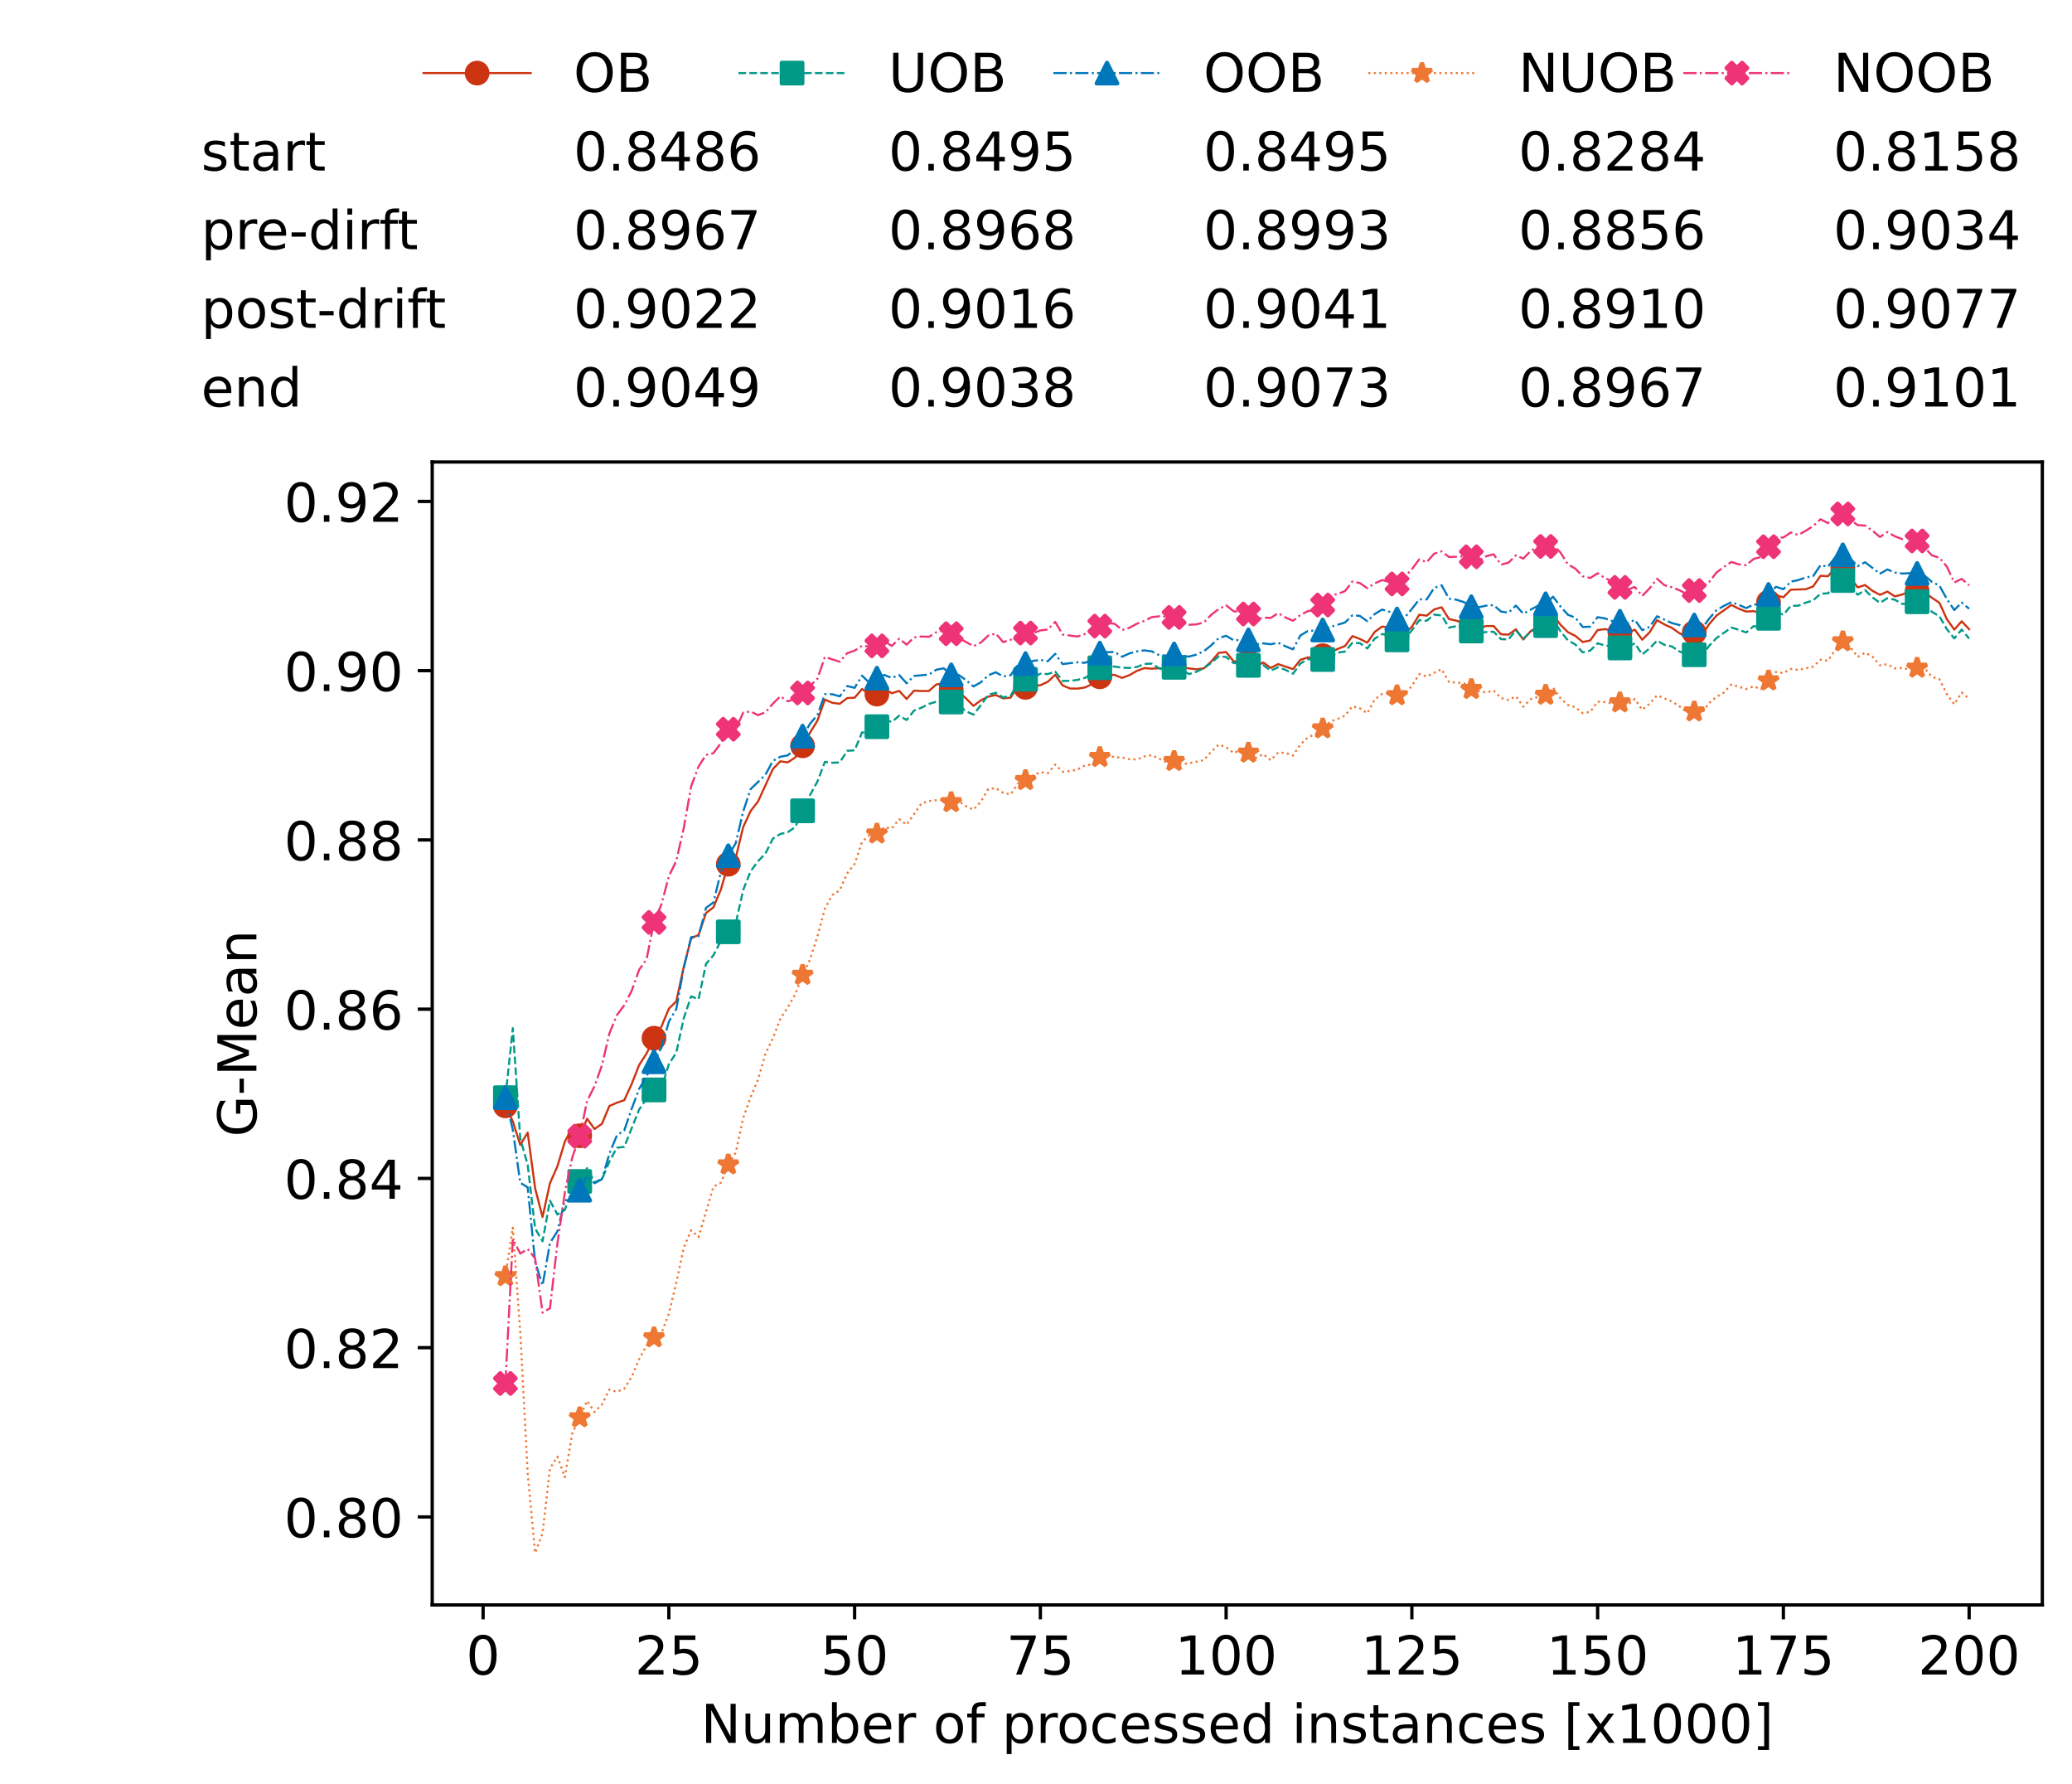<?xml version="1.0" encoding="utf-8" standalone="no"?>
<!DOCTYPE svg PUBLIC "-//W3C//DTD SVG 1.1//EN"
  "http://www.w3.org/Graphics/SVG/1.1/DTD/svg11.dtd">
<!-- Created with matplotlib (https://matplotlib.org/) -->
<svg height="432.615pt" version="1.1" viewBox="0 0 502.65 432.615" width="502.65pt" xmlns="http://www.w3.org/2000/svg" xmlns:xlink="http://www.w3.org/1999/xlink">
 <defs>
  <style type="text/css">*{stroke-linecap:butt;stroke-linejoin:round;}</style>
 </defs>
 <g id="figure_1">
  <g id="patch_1">
   <path d="M 0 432.615 
L 502.65 432.615 
L 502.65 0 
L 0 0 
z
" style="fill:#ffffff;"/>
  </g>
  <g id="axes_1">
   <g id="patch_2">
    <path d="M 104.85 389.252 
L 495.45 389.252 
L 495.45 112.052 
L 104.85 112.052 
z
" style="fill:#ffffff;"/>
   </g>
   <g id="matplotlib.axis_1">
    <g id="xtick_1">
     <g id="line2d_1">
      <defs>
       <path d="M 0 0 
L 0 3.5 
" id="m18162d4960" style="stroke:#000000;stroke-width:0.8;"/>
      </defs>
      <g>
       <use style="stroke:#000000;stroke-width:0.8;" x="117.197" xlink:href="#m18162d4960" y="389.252"/>
      </g>
     </g>
     <g id="text_1">
      <!-- 0 -->
      <g transform="translate(113.061 406.13)scale(0.13 -0.13)">
       <defs>
        <path d="M 31.781 66.406 
Q 24.172 66.406 20.328 58.906 
Q 16.5 51.422 16.5 36.375 
Q 16.5 21.391 20.328 13.891 
Q 24.172 6.391 31.781 6.391 
Q 39.453 6.391 43.281 13.891 
Q 47.125 21.391 47.125 36.375 
Q 47.125 51.422 43.281 58.906 
Q 39.453 66.406 31.781 66.406 
z
M 31.781 74.219 
Q 44.047 74.219 50.516 64.516 
Q 56.984 54.828 56.984 36.375 
Q 56.984 17.969 50.516 8.266 
Q 44.047 -1.422 31.781 -1.422 
Q 19.531 -1.422 13.062 8.266 
Q 6.594 17.969 6.594 36.375 
Q 6.594 54.828 13.062 64.516 
Q 19.531 74.219 31.781 74.219 
z
" id="DejaVuSans-48"/>
       </defs>
       <use xlink:href="#DejaVuSans-48"/>
      </g>
     </g>
    </g>
    <g id="xtick_2">
     <g id="line2d_2">
      <g>
       <use style="stroke:#000000;stroke-width:0.8;" x="162.259" xlink:href="#m18162d4960" y="389.252"/>
      </g>
     </g>
     <g id="text_2">
      <!-- 25 -->
      <g transform="translate(153.988 406.13)scale(0.13 -0.13)">
       <defs>
        <path d="M 19.188 8.297 
L 53.609 8.297 
L 53.609 0 
L 7.328 0 
L 7.328 8.297 
Q 12.938 14.109 22.625 23.891 
Q 32.328 33.688 34.812 36.531 
Q 39.547 41.844 41.422 45.531 
Q 43.312 49.219 43.312 52.781 
Q 43.312 58.594 39.234 62.25 
Q 35.156 65.922 28.609 65.922 
Q 23.969 65.922 18.812 64.312 
Q 13.672 62.703 7.812 59.422 
L 7.812 69.391 
Q 13.766 71.781 18.938 73 
Q 24.125 74.219 28.422 74.219 
Q 39.75 74.219 46.484 68.547 
Q 53.219 62.891 53.219 53.422 
Q 53.219 48.922 51.531 44.891 
Q 49.859 40.875 45.406 35.406 
Q 44.188 33.984 37.641 27.219 
Q 31.109 20.453 19.188 8.297 
z
" id="DejaVuSans-50"/>
        <path d="M 10.797 72.906 
L 49.516 72.906 
L 49.516 64.594 
L 19.828 64.594 
L 19.828 46.734 
Q 21.969 47.469 24.109 47.828 
Q 26.266 48.188 28.422 48.188 
Q 40.625 48.188 47.75 41.5 
Q 54.891 34.812 54.891 23.391 
Q 54.891 11.625 47.562 5.094 
Q 40.234 -1.422 26.906 -1.422 
Q 22.312 -1.422 17.547 -0.641 
Q 12.797 0.141 7.719 1.703 
L 7.719 11.625 
Q 12.109 9.234 16.797 8.062 
Q 21.484 6.891 26.703 6.891 
Q 35.156 6.891 40.078 11.328 
Q 45.016 15.766 45.016 23.391 
Q 45.016 31 40.078 35.438 
Q 35.156 39.891 26.703 39.891 
Q 22.75 39.891 18.812 39.016 
Q 14.891 38.141 10.797 36.281 
z
" id="DejaVuSans-53"/>
       </defs>
       <use xlink:href="#DejaVuSans-50"/>
       <use x="63.623" xlink:href="#DejaVuSans-53"/>
      </g>
     </g>
    </g>
    <g id="xtick_3">
     <g id="line2d_3">
      <g>
       <use style="stroke:#000000;stroke-width:0.8;" x="207.322" xlink:href="#m18162d4960" y="389.252"/>
      </g>
     </g>
     <g id="text_3">
      <!-- 50 -->
      <g transform="translate(199.05 406.13)scale(0.13 -0.13)">
       <use xlink:href="#DejaVuSans-53"/>
       <use x="63.623" xlink:href="#DejaVuSans-48"/>
      </g>
     </g>
    </g>
    <g id="xtick_4">
     <g id="line2d_4">
      <g>
       <use style="stroke:#000000;stroke-width:0.8;" x="252.384" xlink:href="#m18162d4960" y="389.252"/>
      </g>
     </g>
     <g id="text_4">
      <!-- 75 -->
      <g transform="translate(244.113 406.13)scale(0.13 -0.13)">
       <defs>
        <path d="M 8.203 72.906 
L 55.078 72.906 
L 55.078 68.703 
L 28.609 0 
L 18.312 0 
L 43.219 64.594 
L 8.203 64.594 
z
" id="DejaVuSans-55"/>
       </defs>
       <use xlink:href="#DejaVuSans-55"/>
       <use x="63.623" xlink:href="#DejaVuSans-53"/>
      </g>
     </g>
    </g>
    <g id="xtick_5">
     <g id="line2d_5">
      <g>
       <use style="stroke:#000000;stroke-width:0.8;" x="297.446" xlink:href="#m18162d4960" y="389.252"/>
      </g>
     </g>
     <g id="text_5">
      <!-- 100 -->
      <g transform="translate(285.039 406.13)scale(0.13 -0.13)">
       <defs>
        <path d="M 12.406 8.297 
L 28.516 8.297 
L 28.516 63.922 
L 10.984 60.406 
L 10.984 69.391 
L 28.422 72.906 
L 38.281 72.906 
L 38.281 8.297 
L 54.391 8.297 
L 54.391 0 
L 12.406 0 
z
" id="DejaVuSans-49"/>
       </defs>
       <use xlink:href="#DejaVuSans-49"/>
       <use x="63.623" xlink:href="#DejaVuSans-48"/>
       <use x="127.246" xlink:href="#DejaVuSans-48"/>
      </g>
     </g>
    </g>
    <g id="xtick_6">
     <g id="line2d_6">
      <g>
       <use style="stroke:#000000;stroke-width:0.8;" x="342.509" xlink:href="#m18162d4960" y="389.252"/>
      </g>
     </g>
     <g id="text_6">
      <!-- 125 -->
      <g transform="translate(330.102 406.13)scale(0.13 -0.13)">
       <use xlink:href="#DejaVuSans-49"/>
       <use x="63.623" xlink:href="#DejaVuSans-50"/>
       <use x="127.246" xlink:href="#DejaVuSans-53"/>
      </g>
     </g>
    </g>
    <g id="xtick_7">
     <g id="line2d_7">
      <g>
       <use style="stroke:#000000;stroke-width:0.8;" x="387.571" xlink:href="#m18162d4960" y="389.252"/>
      </g>
     </g>
     <g id="text_7">
      <!-- 150 -->
      <g transform="translate(375.164 406.13)scale(0.13 -0.13)">
       <use xlink:href="#DejaVuSans-49"/>
       <use x="63.623" xlink:href="#DejaVuSans-53"/>
       <use x="127.246" xlink:href="#DejaVuSans-48"/>
      </g>
     </g>
    </g>
    <g id="xtick_8">
     <g id="line2d_8">
      <g>
       <use style="stroke:#000000;stroke-width:0.8;" x="432.633" xlink:href="#m18162d4960" y="389.252"/>
      </g>
     </g>
     <g id="text_8">
      <!-- 175 -->
      <g transform="translate(420.226 406.13)scale(0.13 -0.13)">
       <use xlink:href="#DejaVuSans-49"/>
       <use x="63.623" xlink:href="#DejaVuSans-55"/>
       <use x="127.246" xlink:href="#DejaVuSans-53"/>
      </g>
     </g>
    </g>
    <g id="xtick_9">
     <g id="line2d_9">
      <g>
       <use style="stroke:#000000;stroke-width:0.8;" x="477.695" xlink:href="#m18162d4960" y="389.252"/>
      </g>
     </g>
     <g id="text_9">
      <!-- 200 -->
      <g transform="translate(465.289 406.13)scale(0.13 -0.13)">
       <use xlink:href="#DejaVuSans-50"/>
       <use x="63.623" xlink:href="#DejaVuSans-48"/>
       <use x="127.246" xlink:href="#DejaVuSans-48"/>
      </g>
     </g>
    </g>
    <g id="text_10">
     <!-- Number of processed instances [x1000] -->
     <g transform="translate(170.025 422.711)scale(0.13 -0.13)">
      <defs>
       <path d="M 9.812 72.906 
L 23.094 72.906 
L 55.422 11.922 
L 55.422 72.906 
L 64.984 72.906 
L 64.984 0 
L 51.703 0 
L 19.391 60.984 
L 19.391 0 
L 9.812 0 
z
" id="DejaVuSans-78"/>
       <path d="M 8.5 21.578 
L 8.5 54.688 
L 17.484 54.688 
L 17.484 21.922 
Q 17.484 14.156 20.5 10.266 
Q 23.531 6.391 29.594 6.391 
Q 36.859 6.391 41.078 11.031 
Q 45.312 15.672 45.312 23.688 
L 45.312 54.688 
L 54.297 54.688 
L 54.297 0 
L 45.312 0 
L 45.312 8.406 
Q 42.047 3.422 37.719 1 
Q 33.406 -1.422 27.688 -1.422 
Q 18.266 -1.422 13.375 4.438 
Q 8.5 10.297 8.5 21.578 
z
M 31.109 56 
z
" id="DejaVuSans-117"/>
       <path d="M 52 44.188 
Q 55.375 50.25 60.062 53.125 
Q 64.75 56 71.094 56 
Q 79.641 56 84.281 50.016 
Q 88.922 44.047 88.922 33.016 
L 88.922 0 
L 79.891 0 
L 79.891 32.719 
Q 79.891 40.578 77.094 44.375 
Q 74.312 48.188 68.609 48.188 
Q 61.625 48.188 57.562 43.547 
Q 53.516 38.922 53.516 30.906 
L 53.516 0 
L 44.484 0 
L 44.484 32.719 
Q 44.484 40.625 41.703 44.406 
Q 38.922 48.188 33.109 48.188 
Q 26.219 48.188 22.156 43.531 
Q 18.109 38.875 18.109 30.906 
L 18.109 0 
L 9.078 0 
L 9.078 54.688 
L 18.109 54.688 
L 18.109 46.188 
Q 21.188 51.219 25.484 53.609 
Q 29.781 56 35.688 56 
Q 41.656 56 45.828 52.969 
Q 50 49.953 52 44.188 
z
" id="DejaVuSans-109"/>
       <path d="M 48.688 27.297 
Q 48.688 37.203 44.609 42.844 
Q 40.531 48.484 33.406 48.484 
Q 26.266 48.484 22.188 42.844 
Q 18.109 37.203 18.109 27.297 
Q 18.109 17.391 22.188 11.75 
Q 26.266 6.109 33.406 6.109 
Q 40.531 6.109 44.609 11.75 
Q 48.688 17.391 48.688 27.297 
z
M 18.109 46.391 
Q 20.953 51.266 25.266 53.625 
Q 29.594 56 35.594 56 
Q 45.562 56 51.781 48.094 
Q 58.016 40.188 58.016 27.297 
Q 58.016 14.406 51.781 6.484 
Q 45.562 -1.422 35.594 -1.422 
Q 29.594 -1.422 25.266 0.953 
Q 20.953 3.328 18.109 8.203 
L 18.109 0 
L 9.078 0 
L 9.078 75.984 
L 18.109 75.984 
z
" id="DejaVuSans-98"/>
       <path d="M 56.203 29.594 
L 56.203 25.203 
L 14.891 25.203 
Q 15.484 15.922 20.484 11.062 
Q 25.484 6.203 34.422 6.203 
Q 39.594 6.203 44.453 7.469 
Q 49.312 8.734 54.109 11.281 
L 54.109 2.781 
Q 49.266 0.734 44.188 -0.344 
Q 39.109 -1.422 33.891 -1.422 
Q 20.797 -1.422 13.156 6.188 
Q 5.516 13.812 5.516 26.812 
Q 5.516 40.234 12.766 48.109 
Q 20.016 56 32.328 56 
Q 43.359 56 49.781 48.891 
Q 56.203 41.797 56.203 29.594 
z
M 47.219 32.234 
Q 47.125 39.594 43.094 43.984 
Q 39.062 48.391 32.422 48.391 
Q 24.906 48.391 20.391 44.141 
Q 15.875 39.891 15.188 32.172 
z
" id="DejaVuSans-101"/>
       <path d="M 41.109 46.297 
Q 39.594 47.172 37.812 47.578 
Q 36.031 48 33.891 48 
Q 26.266 48 22.188 43.047 
Q 18.109 38.094 18.109 28.812 
L 18.109 0 
L 9.078 0 
L 9.078 54.688 
L 18.109 54.688 
L 18.109 46.188 
Q 20.953 51.172 25.484 53.578 
Q 30.031 56 36.531 56 
Q 37.453 56 38.578 55.875 
Q 39.703 55.766 41.062 55.516 
z
" id="DejaVuSans-114"/>
       <path id="DejaVuSans-32"/>
       <path d="M 30.609 48.391 
Q 23.391 48.391 19.188 42.75 
Q 14.984 37.109 14.984 27.297 
Q 14.984 17.484 19.156 11.844 
Q 23.344 6.203 30.609 6.203 
Q 37.797 6.203 41.984 11.859 
Q 46.188 17.531 46.188 27.297 
Q 46.188 37.016 41.984 42.703 
Q 37.797 48.391 30.609 48.391 
z
M 30.609 56 
Q 42.328 56 49.016 48.375 
Q 55.719 40.766 55.719 27.297 
Q 55.719 13.875 49.016 6.219 
Q 42.328 -1.422 30.609 -1.422 
Q 18.844 -1.422 12.172 6.219 
Q 5.516 13.875 5.516 27.297 
Q 5.516 40.766 12.172 48.375 
Q 18.844 56 30.609 56 
z
" id="DejaVuSans-111"/>
       <path d="M 37.109 75.984 
L 37.109 68.5 
L 28.516 68.5 
Q 23.688 68.5 21.797 66.547 
Q 19.922 64.594 19.922 59.516 
L 19.922 54.688 
L 34.719 54.688 
L 34.719 47.703 
L 19.922 47.703 
L 19.922 0 
L 10.891 0 
L 10.891 47.703 
L 2.297 47.703 
L 2.297 54.688 
L 10.891 54.688 
L 10.891 58.5 
Q 10.891 67.625 15.141 71.797 
Q 19.391 75.984 28.609 75.984 
z
" id="DejaVuSans-102"/>
       <path d="M 18.109 8.203 
L 18.109 -20.797 
L 9.078 -20.797 
L 9.078 54.688 
L 18.109 54.688 
L 18.109 46.391 
Q 20.953 51.266 25.266 53.625 
Q 29.594 56 35.594 56 
Q 45.562 56 51.781 48.094 
Q 58.016 40.188 58.016 27.297 
Q 58.016 14.406 51.781 6.484 
Q 45.562 -1.422 35.594 -1.422 
Q 29.594 -1.422 25.266 0.953 
Q 20.953 3.328 18.109 8.203 
z
M 48.688 27.297 
Q 48.688 37.203 44.609 42.844 
Q 40.531 48.484 33.406 48.484 
Q 26.266 48.484 22.188 42.844 
Q 18.109 37.203 18.109 27.297 
Q 18.109 17.391 22.188 11.75 
Q 26.266 6.109 33.406 6.109 
Q 40.531 6.109 44.609 11.75 
Q 48.688 17.391 48.688 27.297 
z
" id="DejaVuSans-112"/>
       <path d="M 48.781 52.594 
L 48.781 44.188 
Q 44.969 46.297 41.141 47.344 
Q 37.312 48.391 33.406 48.391 
Q 24.656 48.391 19.812 42.844 
Q 14.984 37.312 14.984 27.297 
Q 14.984 17.281 19.812 11.734 
Q 24.656 6.203 33.406 6.203 
Q 37.312 6.203 41.141 7.25 
Q 44.969 8.297 48.781 10.406 
L 48.781 2.094 
Q 45.016 0.344 40.984 -0.531 
Q 36.969 -1.422 32.422 -1.422 
Q 20.062 -1.422 12.781 6.344 
Q 5.516 14.109 5.516 27.297 
Q 5.516 40.672 12.859 48.328 
Q 20.219 56 33.016 56 
Q 37.156 56 41.109 55.141 
Q 45.062 54.297 48.781 52.594 
z
" id="DejaVuSans-99"/>
       <path d="M 44.281 53.078 
L 44.281 44.578 
Q 40.484 46.531 36.375 47.5 
Q 32.281 48.484 27.875 48.484 
Q 21.188 48.484 17.844 46.438 
Q 14.5 44.391 14.5 40.281 
Q 14.5 37.156 16.891 35.375 
Q 19.281 33.594 26.516 31.984 
L 29.594 31.297 
Q 39.156 29.25 43.188 25.516 
Q 47.219 21.781 47.219 15.094 
Q 47.219 7.469 41.188 3.016 
Q 35.156 -1.422 24.609 -1.422 
Q 20.219 -1.422 15.453 -0.562 
Q 10.688 0.297 5.422 2 
L 5.422 11.281 
Q 10.406 8.688 15.234 7.391 
Q 20.062 6.109 24.812 6.109 
Q 31.156 6.109 34.562 8.281 
Q 37.984 10.453 37.984 14.406 
Q 37.984 18.062 35.516 20.016 
Q 33.062 21.969 24.703 23.781 
L 21.578 24.516 
Q 13.234 26.266 9.516 29.906 
Q 5.812 33.547 5.812 39.891 
Q 5.812 47.609 11.281 51.797 
Q 16.75 56 26.812 56 
Q 31.781 56 36.172 55.266 
Q 40.578 54.547 44.281 53.078 
z
" id="DejaVuSans-115"/>
       <path d="M 45.406 46.391 
L 45.406 75.984 
L 54.391 75.984 
L 54.391 0 
L 45.406 0 
L 45.406 8.203 
Q 42.578 3.328 38.25 0.953 
Q 33.938 -1.422 27.875 -1.422 
Q 17.969 -1.422 11.734 6.484 
Q 5.516 14.406 5.516 27.297 
Q 5.516 40.188 11.734 48.094 
Q 17.969 56 27.875 56 
Q 33.938 56 38.25 53.625 
Q 42.578 51.266 45.406 46.391 
z
M 14.797 27.297 
Q 14.797 17.391 18.875 11.75 
Q 22.953 6.109 30.078 6.109 
Q 37.203 6.109 41.297 11.75 
Q 45.406 17.391 45.406 27.297 
Q 45.406 37.203 41.297 42.844 
Q 37.203 48.484 30.078 48.484 
Q 22.953 48.484 18.875 42.844 
Q 14.797 37.203 14.797 27.297 
z
" id="DejaVuSans-100"/>
       <path d="M 9.422 54.688 
L 18.406 54.688 
L 18.406 0 
L 9.422 0 
z
M 9.422 75.984 
L 18.406 75.984 
L 18.406 64.594 
L 9.422 64.594 
z
" id="DejaVuSans-105"/>
       <path d="M 54.891 33.016 
L 54.891 0 
L 45.906 0 
L 45.906 32.719 
Q 45.906 40.484 42.875 44.328 
Q 39.844 48.188 33.797 48.188 
Q 26.516 48.188 22.312 43.547 
Q 18.109 38.922 18.109 30.906 
L 18.109 0 
L 9.078 0 
L 9.078 54.688 
L 18.109 54.688 
L 18.109 46.188 
Q 21.344 51.125 25.703 53.562 
Q 30.078 56 35.797 56 
Q 45.219 56 50.047 50.172 
Q 54.891 44.344 54.891 33.016 
z
" id="DejaVuSans-110"/>
       <path d="M 18.312 70.219 
L 18.312 54.688 
L 36.812 54.688 
L 36.812 47.703 
L 18.312 47.703 
L 18.312 18.016 
Q 18.312 11.328 20.141 9.422 
Q 21.969 7.516 27.594 7.516 
L 36.812 7.516 
L 36.812 0 
L 27.594 0 
Q 17.188 0 13.234 3.875 
Q 9.281 7.766 9.281 18.016 
L 9.281 47.703 
L 2.688 47.703 
L 2.688 54.688 
L 9.281 54.688 
L 9.281 70.219 
z
" id="DejaVuSans-116"/>
       <path d="M 34.281 27.484 
Q 23.391 27.484 19.188 25 
Q 14.984 22.516 14.984 16.5 
Q 14.984 11.719 18.141 8.906 
Q 21.297 6.109 26.703 6.109 
Q 34.188 6.109 38.703 11.406 
Q 43.219 16.703 43.219 25.484 
L 43.219 27.484 
z
M 52.203 31.203 
L 52.203 0 
L 43.219 0 
L 43.219 8.297 
Q 40.141 3.328 35.547 0.953 
Q 30.953 -1.422 24.312 -1.422 
Q 15.922 -1.422 10.953 3.297 
Q 6 8.016 6 15.922 
Q 6 25.141 12.172 29.828 
Q 18.359 34.516 30.609 34.516 
L 43.219 34.516 
L 43.219 35.406 
Q 43.219 41.609 39.141 45 
Q 35.062 48.391 27.688 48.391 
Q 23 48.391 18.547 47.266 
Q 14.109 46.141 10.016 43.891 
L 10.016 52.203 
Q 14.938 54.109 19.578 55.047 
Q 24.219 56 28.609 56 
Q 40.484 56 46.344 49.844 
Q 52.203 43.703 52.203 31.203 
z
" id="DejaVuSans-97"/>
       <path d="M 8.594 75.984 
L 29.297 75.984 
L 29.297 69 
L 17.578 69 
L 17.578 -6.203 
L 29.297 -6.203 
L 29.297 -13.188 
L 8.594 -13.188 
z
" id="DejaVuSans-91"/>
       <path d="M 54.891 54.688 
L 35.109 28.078 
L 55.906 0 
L 45.312 0 
L 29.391 21.484 
L 13.484 0 
L 2.875 0 
L 24.125 28.609 
L 4.688 54.688 
L 15.281 54.688 
L 29.781 35.203 
L 44.281 54.688 
z
" id="DejaVuSans-120"/>
       <path d="M 30.422 75.984 
L 30.422 -13.188 
L 9.719 -13.188 
L 9.719 -6.203 
L 21.391 -6.203 
L 21.391 69 
L 9.719 69 
L 9.719 75.984 
z
" id="DejaVuSans-93"/>
      </defs>
      <use xlink:href="#DejaVuSans-78"/>
      <use x="74.805" xlink:href="#DejaVuSans-117"/>
      <use x="138.184" xlink:href="#DejaVuSans-109"/>
      <use x="235.596" xlink:href="#DejaVuSans-98"/>
      <use x="299.072" xlink:href="#DejaVuSans-101"/>
      <use x="360.596" xlink:href="#DejaVuSans-114"/>
      <use x="401.709" xlink:href="#DejaVuSans-32"/>
      <use x="433.496" xlink:href="#DejaVuSans-111"/>
      <use x="494.678" xlink:href="#DejaVuSans-102"/>
      <use x="529.883" xlink:href="#DejaVuSans-32"/>
      <use x="561.67" xlink:href="#DejaVuSans-112"/>
      <use x="625.146" xlink:href="#DejaVuSans-114"/>
      <use x="664.01" xlink:href="#DejaVuSans-111"/>
      <use x="725.191" xlink:href="#DejaVuSans-99"/>
      <use x="780.172" xlink:href="#DejaVuSans-101"/>
      <use x="841.695" xlink:href="#DejaVuSans-115"/>
      <use x="893.795" xlink:href="#DejaVuSans-115"/>
      <use x="945.895" xlink:href="#DejaVuSans-101"/>
      <use x="1007.418" xlink:href="#DejaVuSans-100"/>
      <use x="1070.895" xlink:href="#DejaVuSans-32"/>
      <use x="1102.682" xlink:href="#DejaVuSans-105"/>
      <use x="1130.465" xlink:href="#DejaVuSans-110"/>
      <use x="1193.844" xlink:href="#DejaVuSans-115"/>
      <use x="1245.943" xlink:href="#DejaVuSans-116"/>
      <use x="1285.152" xlink:href="#DejaVuSans-97"/>
      <use x="1346.432" xlink:href="#DejaVuSans-110"/>
      <use x="1409.811" xlink:href="#DejaVuSans-99"/>
      <use x="1464.791" xlink:href="#DejaVuSans-101"/>
      <use x="1526.314" xlink:href="#DejaVuSans-115"/>
      <use x="1578.414" xlink:href="#DejaVuSans-32"/>
      <use x="1610.201" xlink:href="#DejaVuSans-91"/>
      <use x="1649.215" xlink:href="#DejaVuSans-120"/>
      <use x="1708.395" xlink:href="#DejaVuSans-49"/>
      <use x="1772.018" xlink:href="#DejaVuSans-48"/>
      <use x="1835.641" xlink:href="#DejaVuSans-48"/>
      <use x="1899.264" xlink:href="#DejaVuSans-48"/>
      <use x="1962.887" xlink:href="#DejaVuSans-93"/>
     </g>
    </g>
   </g>
   <g id="matplotlib.axis_2">
    <g id="ytick_1">
     <g id="line2d_10">
      <defs>
       <path d="M 0 0 
L -3.5 0 
" id="m824df311d8" style="stroke:#000000;stroke-width:0.8;"/>
      </defs>
      <g>
       <use style="stroke:#000000;stroke-width:0.8;" x="104.85" xlink:href="#m824df311d8" y="367.906"/>
      </g>
     </g>
     <g id="text_11">
      <!-- 0.80 -->
      <g transform="translate(68.905 372.845)scale(0.13 -0.13)">
       <defs>
        <path d="M 10.688 12.406 
L 21 12.406 
L 21 0 
L 10.688 0 
z
" id="DejaVuSans-46"/>
        <path d="M 31.781 34.625 
Q 24.75 34.625 20.719 30.859 
Q 16.703 27.094 16.703 20.516 
Q 16.703 13.922 20.719 10.156 
Q 24.75 6.391 31.781 6.391 
Q 38.812 6.391 42.859 10.172 
Q 46.922 13.969 46.922 20.516 
Q 46.922 27.094 42.891 30.859 
Q 38.875 34.625 31.781 34.625 
z
M 21.922 38.812 
Q 15.578 40.375 12.031 44.719 
Q 8.5 49.078 8.5 55.328 
Q 8.5 64.062 14.719 69.141 
Q 20.953 74.219 31.781 74.219 
Q 42.672 74.219 48.875 69.141 
Q 55.078 64.062 55.078 55.328 
Q 55.078 49.078 51.531 44.719 
Q 48 40.375 41.703 38.812 
Q 48.828 37.156 52.797 32.312 
Q 56.781 27.484 56.781 20.516 
Q 56.781 9.906 50.312 4.234 
Q 43.844 -1.422 31.781 -1.422 
Q 19.734 -1.422 13.25 4.234 
Q 6.781 9.906 6.781 20.516 
Q 6.781 27.484 10.781 32.312 
Q 14.797 37.156 21.922 38.812 
z
M 18.312 54.391 
Q 18.312 48.734 21.844 45.562 
Q 25.391 42.391 31.781 42.391 
Q 38.141 42.391 41.719 45.562 
Q 45.312 48.734 45.312 54.391 
Q 45.312 60.062 41.719 63.234 
Q 38.141 66.406 31.781 66.406 
Q 25.391 66.406 21.844 63.234 
Q 18.312 60.062 18.312 54.391 
z
" id="DejaVuSans-56"/>
       </defs>
       <use xlink:href="#DejaVuSans-48"/>
       <use x="63.623" xlink:href="#DejaVuSans-46"/>
       <use x="95.41" xlink:href="#DejaVuSans-56"/>
       <use x="159.033" xlink:href="#DejaVuSans-48"/>
      </g>
     </g>
    </g>
    <g id="ytick_2">
     <g id="line2d_11">
      <g>
       <use style="stroke:#000000;stroke-width:0.8;" x="104.85" xlink:href="#m824df311d8" y="326.857"/>
      </g>
     </g>
     <g id="text_12">
      <!-- 0.82 -->
      <g transform="translate(68.905 331.796)scale(0.13 -0.13)">
       <use xlink:href="#DejaVuSans-48"/>
       <use x="63.623" xlink:href="#DejaVuSans-46"/>
       <use x="95.41" xlink:href="#DejaVuSans-56"/>
       <use x="159.033" xlink:href="#DejaVuSans-50"/>
      </g>
     </g>
    </g>
    <g id="ytick_3">
     <g id="line2d_12">
      <g>
       <use style="stroke:#000000;stroke-width:0.8;" x="104.85" xlink:href="#m824df311d8" y="285.808"/>
      </g>
     </g>
     <g id="text_13">
      <!-- 0.84 -->
      <g transform="translate(68.905 290.747)scale(0.13 -0.13)">
       <defs>
        <path d="M 37.797 64.312 
L 12.891 25.391 
L 37.797 25.391 
z
M 35.203 72.906 
L 47.609 72.906 
L 47.609 25.391 
L 58.016 25.391 
L 58.016 17.188 
L 47.609 17.188 
L 47.609 0 
L 37.797 0 
L 37.797 17.188 
L 4.891 17.188 
L 4.891 26.703 
z
" id="DejaVuSans-52"/>
       </defs>
       <use xlink:href="#DejaVuSans-48"/>
       <use x="63.623" xlink:href="#DejaVuSans-46"/>
       <use x="95.41" xlink:href="#DejaVuSans-56"/>
       <use x="159.033" xlink:href="#DejaVuSans-52"/>
      </g>
     </g>
    </g>
    <g id="ytick_4">
     <g id="line2d_13">
      <g>
       <use style="stroke:#000000;stroke-width:0.8;" x="104.85" xlink:href="#m824df311d8" y="244.759"/>
      </g>
     </g>
     <g id="text_14">
      <!-- 0.86 -->
      <g transform="translate(68.905 249.698)scale(0.13 -0.13)">
       <defs>
        <path d="M 33.016 40.375 
Q 26.375 40.375 22.484 35.828 
Q 18.609 31.297 18.609 23.391 
Q 18.609 15.531 22.484 10.953 
Q 26.375 6.391 33.016 6.391 
Q 39.656 6.391 43.531 10.953 
Q 47.406 15.531 47.406 23.391 
Q 47.406 31.297 43.531 35.828 
Q 39.656 40.375 33.016 40.375 
z
M 52.594 71.297 
L 52.594 62.312 
Q 48.875 64.062 45.094 64.984 
Q 41.312 65.922 37.594 65.922 
Q 27.828 65.922 22.672 59.328 
Q 17.531 52.734 16.797 39.406 
Q 19.672 43.656 24.016 45.922 
Q 28.375 48.188 33.594 48.188 
Q 44.578 48.188 50.953 41.516 
Q 57.328 34.859 57.328 23.391 
Q 57.328 12.156 50.688 5.359 
Q 44.047 -1.422 33.016 -1.422 
Q 20.359 -1.422 13.672 8.266 
Q 6.984 17.969 6.984 36.375 
Q 6.984 53.656 15.188 63.938 
Q 23.391 74.219 37.203 74.219 
Q 40.922 74.219 44.703 73.484 
Q 48.484 72.75 52.594 71.297 
z
" id="DejaVuSans-54"/>
       </defs>
       <use xlink:href="#DejaVuSans-48"/>
       <use x="63.623" xlink:href="#DejaVuSans-46"/>
       <use x="95.41" xlink:href="#DejaVuSans-56"/>
       <use x="159.033" xlink:href="#DejaVuSans-54"/>
      </g>
     </g>
    </g>
    <g id="ytick_5">
     <g id="line2d_14">
      <g>
       <use style="stroke:#000000;stroke-width:0.8;" x="104.85" xlink:href="#m824df311d8" y="203.71"/>
      </g>
     </g>
     <g id="text_15">
      <!-- 0.88 -->
      <g transform="translate(68.905 208.649)scale(0.13 -0.13)">
       <use xlink:href="#DejaVuSans-48"/>
       <use x="63.623" xlink:href="#DejaVuSans-46"/>
       <use x="95.41" xlink:href="#DejaVuSans-56"/>
       <use x="159.033" xlink:href="#DejaVuSans-56"/>
      </g>
     </g>
    </g>
    <g id="ytick_6">
     <g id="line2d_15">
      <g>
       <use style="stroke:#000000;stroke-width:0.8;" x="104.85" xlink:href="#m824df311d8" y="162.661"/>
      </g>
     </g>
     <g id="text_16">
      <!-- 0.90 -->
      <g transform="translate(68.905 167.6)scale(0.13 -0.13)">
       <defs>
        <path d="M 10.984 1.516 
L 10.984 10.5 
Q 14.703 8.734 18.5 7.812 
Q 22.312 6.891 25.984 6.891 
Q 35.75 6.891 40.891 13.453 
Q 46.047 20.016 46.781 33.406 
Q 43.953 29.203 39.594 26.953 
Q 35.25 24.703 29.984 24.703 
Q 19.047 24.703 12.672 31.312 
Q 6.297 37.938 6.297 49.422 
Q 6.297 60.641 12.938 67.422 
Q 19.578 74.219 30.609 74.219 
Q 43.266 74.219 49.922 64.516 
Q 56.594 54.828 56.594 36.375 
Q 56.594 19.141 48.406 8.859 
Q 40.234 -1.422 26.422 -1.422 
Q 22.703 -1.422 18.891 -0.688 
Q 15.094 0.047 10.984 1.516 
z
M 30.609 32.422 
Q 37.25 32.422 41.125 36.953 
Q 45.016 41.5 45.016 49.422 
Q 45.016 57.281 41.125 61.844 
Q 37.25 66.406 30.609 66.406 
Q 23.969 66.406 20.094 61.844 
Q 16.219 57.281 16.219 49.422 
Q 16.219 41.5 20.094 36.953 
Q 23.969 32.422 30.609 32.422 
z
" id="DejaVuSans-57"/>
       </defs>
       <use xlink:href="#DejaVuSans-48"/>
       <use x="63.623" xlink:href="#DejaVuSans-46"/>
       <use x="95.41" xlink:href="#DejaVuSans-57"/>
       <use x="159.033" xlink:href="#DejaVuSans-48"/>
      </g>
     </g>
    </g>
    <g id="ytick_7">
     <g id="line2d_16">
      <g>
       <use style="stroke:#000000;stroke-width:0.8;" x="104.85" xlink:href="#m824df311d8" y="121.612"/>
      </g>
     </g>
     <g id="text_17">
      <!-- 0.92 -->
      <g transform="translate(68.905 126.551)scale(0.13 -0.13)">
       <use xlink:href="#DejaVuSans-48"/>
       <use x="63.623" xlink:href="#DejaVuSans-46"/>
       <use x="95.41" xlink:href="#DejaVuSans-57"/>
       <use x="159.033" xlink:href="#DejaVuSans-50"/>
      </g>
     </g>
    </g>
    <g id="text_18">
     <!-- G-Mean -->
     <g transform="translate(62.201 275.744)rotate(-90)scale(0.13 -0.13)">
      <defs>
       <path d="M 59.516 10.406 
L 59.516 29.984 
L 43.406 29.984 
L 43.406 38.094 
L 69.281 38.094 
L 69.281 6.781 
Q 63.578 2.734 56.688 0.656 
Q 49.812 -1.422 42 -1.422 
Q 24.906 -1.422 15.25 8.562 
Q 5.609 18.562 5.609 36.375 
Q 5.609 54.25 15.25 64.234 
Q 24.906 74.219 42 74.219 
Q 49.125 74.219 55.547 72.453 
Q 61.969 70.703 67.391 67.281 
L 67.391 56.781 
Q 61.922 61.422 55.766 63.766 
Q 49.609 66.109 42.828 66.109 
Q 29.438 66.109 22.719 58.641 
Q 16.016 51.172 16.016 36.375 
Q 16.016 21.625 22.719 14.156 
Q 29.438 6.688 42.828 6.688 
Q 48.047 6.688 52.141 7.594 
Q 56.25 8.5 59.516 10.406 
z
" id="DejaVuSans-71"/>
       <path d="M 4.891 31.391 
L 31.203 31.391 
L 31.203 23.391 
L 4.891 23.391 
z
" id="DejaVuSans-45"/>
       <path d="M 9.812 72.906 
L 24.516 72.906 
L 43.109 23.297 
L 61.812 72.906 
L 76.516 72.906 
L 76.516 0 
L 66.891 0 
L 66.891 64.016 
L 48.094 14.016 
L 38.188 14.016 
L 19.391 64.016 
L 19.391 0 
L 9.812 0 
z
" id="DejaVuSans-77"/>
      </defs>
      <use xlink:href="#DejaVuSans-71"/>
      <use x="77.49" xlink:href="#DejaVuSans-45"/>
      <use x="113.574" xlink:href="#DejaVuSans-77"/>
      <use x="199.854" xlink:href="#DejaVuSans-101"/>
      <use x="261.377" xlink:href="#DejaVuSans-97"/>
      <use x="322.656" xlink:href="#DejaVuSans-110"/>
     </g>
    </g>
   </g>
   <g id="line2d_17"/>
   <g id="line2d_18"/>
   <g id="line2d_19"/>
   <g id="line2d_20"/>
   <g id="line2d_21"/>
   <g id="line2d_22">
    <path clip-path="url(#p4815d8c293)" d="M 122.605 268.208 
L 124.407 271.969 
L 126.21 277.678 
L 128.012 274.697 
L 129.815 288.187 
L 131.617 295.17 
L 133.419 286.967 
L 135.222 282.872 
L 137.024 276.911 
L 138.827 273.511 
L 140.629 275.46 
L 142.432 271.323 
L 144.234 273.824 
L 146.037 272.537 
L 147.839 268.231 
L 149.642 267.455 
L 151.444 266.834 
L 153.247 262.881 
L 155.049 258.3 
L 156.852 255.514 
L 158.654 251.8 
L 160.457 248.976 
L 162.259 244.64 
L 164.062 242.846 
L 165.864 234.54 
L 167.667 227.585 
L 169.469 226.739 
L 171.272 221.436 
L 173.074 220.053 
L 174.877 215.729 
L 176.679 209.603 
L 178.482 208.081 
L 180.284 200.606 
L 182.087 196.707 
L 183.889 194.397 
L 187.494 186.512 
L 189.297 184.646 
L 191.099 184.907 
L 192.902 183.711 
L 194.704 180.89 
L 196.507 177.692 
L 198.309 174.76 
L 200.112 169.67 
L 201.914 170.451 
L 203.717 170.694 
L 205.519 169.308 
L 207.322 169.216 
L 209.124 167.108 
L 210.927 168.387 
L 212.729 168.341 
L 214.532 166.947 
L 216.334 168.146 
L 218.137 167.553 
L 219.939 169.527 
L 221.742 167.507 
L 223.544 167.603 
L 225.347 167.576 
L 227.149 165.998 
L 228.952 165.719 
L 230.754 167.334 
L 232.557 167.805 
L 234.359 169.398 
L 236.162 171.202 
L 237.964 169.831 
L 239.767 168.956 
L 241.569 168.567 
L 243.372 169.376 
L 245.174 169.199 
L 246.976 166.282 
L 248.779 166.713 
L 250.581 166.381 
L 252.384 166.185 
L 254.186 165.363 
L 255.989 163.668 
L 257.791 166.25 
L 259.594 166.993 
L 261.396 167.007 
L 263.199 166.737 
L 265.001 165.908 
L 266.804 164.147 
L 268.606 163.662 
L 270.409 163.696 
L 272.211 164.412 
L 274.014 163.746 
L 275.816 162.695 
L 277.619 162.039 
L 279.421 162.182 
L 281.224 162.063 
L 283.026 162.255 
L 284.829 161.653 
L 290.236 162.324 
L 292.039 162.109 
L 293.841 160.441 
L 295.644 158.338 
L 297.446 158.148 
L 299.249 160.379 
L 301.051 160.516 
L 302.854 160.496 
L 304.656 161.587 
L 306.459 160.676 
L 308.261 161.992 
L 310.064 161.072 
L 313.669 162.276 
L 315.471 160.031 
L 317.274 159.445 
L 319.076 159.541 
L 320.879 159.022 
L 322.681 158.3 
L 324.484 157.394 
L 326.286 156.687 
L 328.089 154.278 
L 329.891 154.962 
L 331.694 155.871 
L 333.496 153.263 
L 335.299 151.953 
L 337.101 152.246 
L 338.904 154.219 
L 340.706 153.773 
L 342.509 152.007 
L 344.311 149.095 
L 346.114 149.317 
L 347.916 147.814 
L 349.719 147.284 
L 351.521 150.143 
L 353.324 150.536 
L 356.928 151.9 
L 358.731 152.329 
L 360.533 151.832 
L 362.336 151.84 
L 364.138 153.827 
L 365.941 153.923 
L 367.743 152.629 
L 369.546 155.11 
L 371.348 153.051 
L 374.953 150.935 
L 376.756 149.131 
L 378.558 151.518 
L 380.361 153.322 
L 382.163 154.221 
L 383.966 155.711 
L 385.768 155.335 
L 387.571 152.809 
L 389.373 152.592 
L 391.176 152.881 
L 392.978 153.354 
L 394.781 153.597 
L 396.583 152.706 
L 398.386 155.151 
L 400.188 153.342 
L 401.991 150.412 
L 403.793 151.464 
L 405.596 152.286 
L 407.398 153.568 
L 409.201 154.503 
L 411.003 153.423 
L 412.806 154.185 
L 414.608 151.397 
L 416.411 149.296 
L 420.016 146.721 
L 421.818 147.637 
L 423.621 148.325 
L 425.423 148.218 
L 427.226 148.759 
L 429.028 146.05 
L 430.831 144.375 
L 432.633 144.854 
L 434.436 143.022 
L 438.041 142.911 
L 439.843 142.239 
L 441.646 139.645 
L 443.448 139.76 
L 445.251 137.679 
L 447.053 137.715 
L 450.658 142.46 
L 452.461 141.896 
L 454.263 143.304 
L 456.066 144.271 
L 457.868 143.479 
L 459.671 144.648 
L 461.473 144.189 
L 463.276 143.428 
L 465.078 143.352 
L 466.881 143.659 
L 468.683 144.996 
L 470.485 146.192 
L 472.288 150.174 
L 474.09 152.695 
L 475.893 150.687 
L 477.695 152.6 
L 477.695 152.6 
" style="fill:none;stroke:#cc3311;stroke-linecap:square;stroke-width:0.5;"/>
    <defs>
     <path d="M 0 2.5 
C 0.663 2.5 1.299 2.237 1.768 1.768 
C 2.237 1.299 2.5 0.663 2.5 0 
C 2.5 -0.663 2.237 -1.299 1.768 -1.768 
C 1.299 -2.237 0.663 -2.5 0 -2.5 
C -0.663 -2.5 -1.299 -2.237 -1.768 -1.768 
C -2.237 -1.299 -2.5 -0.663 -2.5 0 
C -2.5 0.663 -2.237 1.299 -1.768 1.768 
C -1.299 2.237 -0.663 2.5 0 2.5 
z
" id="me8bb1f8510" style="stroke:#cc3311;"/>
    </defs>
    <g clip-path="url(#p4815d8c293)">
     <use style="fill:#cc3311;stroke:#cc3311;" x="122.605" xlink:href="#me8bb1f8510" y="268.208"/>
     <use style="fill:#cc3311;stroke:#cc3311;" x="140.629" xlink:href="#me8bb1f8510" y="275.46"/>
     <use style="fill:#cc3311;stroke:#cc3311;" x="158.654" xlink:href="#me8bb1f8510" y="251.8"/>
     <use style="fill:#cc3311;stroke:#cc3311;" x="176.679" xlink:href="#me8bb1f8510" y="209.603"/>
     <use style="fill:#cc3311;stroke:#cc3311;" x="194.704" xlink:href="#me8bb1f8510" y="180.89"/>
     <use style="fill:#cc3311;stroke:#cc3311;" x="212.729" xlink:href="#me8bb1f8510" y="168.341"/>
     <use style="fill:#cc3311;stroke:#cc3311;" x="230.754" xlink:href="#me8bb1f8510" y="167.334"/>
     <use style="fill:#cc3311;stroke:#cc3311;" x="248.779" xlink:href="#me8bb1f8510" y="166.713"/>
     <use style="fill:#cc3311;stroke:#cc3311;" x="266.804" xlink:href="#me8bb1f8510" y="164.147"/>
     <use style="fill:#cc3311;stroke:#cc3311;" x="284.829" xlink:href="#me8bb1f8510" y="161.653"/>
     <use style="fill:#cc3311;stroke:#cc3311;" x="302.854" xlink:href="#me8bb1f8510" y="160.496"/>
     <use style="fill:#cc3311;stroke:#cc3311;" x="320.879" xlink:href="#me8bb1f8510" y="159.022"/>
     <use style="fill:#cc3311;stroke:#cc3311;" x="338.904" xlink:href="#me8bb1f8510" y="154.219"/>
     <use style="fill:#cc3311;stroke:#cc3311;" x="356.928" xlink:href="#me8bb1f8510" y="151.9"/>
     <use style="fill:#cc3311;stroke:#cc3311;" x="374.953" xlink:href="#me8bb1f8510" y="150.935"/>
     <use style="fill:#cc3311;stroke:#cc3311;" x="392.978" xlink:href="#me8bb1f8510" y="153.354"/>
     <use style="fill:#cc3311;stroke:#cc3311;" x="411.003" xlink:href="#me8bb1f8510" y="153.423"/>
     <use style="fill:#cc3311;stroke:#cc3311;" x="429.028" xlink:href="#me8bb1f8510" y="146.05"/>
     <use style="fill:#cc3311;stroke:#cc3311;" x="447.053" xlink:href="#me8bb1f8510" y="137.715"/>
     <use style="fill:#cc3311;stroke:#cc3311;" x="465.078" xlink:href="#me8bb1f8510" y="143.352"/>
    </g>
   </g>
   <g id="line2d_23"/>
   <g id="line2d_24"/>
   <g id="line2d_25"/>
   <g id="line2d_26"/>
   <g id="line2d_27">
    <path clip-path="url(#p4815d8c293)" d="M 122.605 266.223 
L 124.407 249.367 
L 126.21 276.15 
L 128.012 282.494 
L 129.815 297.951 
L 131.617 301.052 
L 133.419 291.2 
L 135.222 294.564 
L 137.024 293.451 
L 138.827 288.646 
L 140.629 286.543 
L 142.432 283.317 
L 144.234 286.711 
L 146.037 285.992 
L 147.839 281.707 
L 149.642 278.358 
L 151.444 278.162 
L 155.049 269.091 
L 156.852 266.478 
L 158.654 264.338 
L 160.457 263.97 
L 162.259 258.105 
L 164.062 255.296 
L 165.864 246.999 
L 167.667 241.645 
L 169.469 242.342 
L 171.272 233.777 
L 173.074 231.685 
L 174.877 228.196 
L 176.679 225.998 
L 178.482 223.988 
L 180.284 215.873 
L 182.087 211.327 
L 183.889 208.871 
L 185.692 207.011 
L 187.494 203.394 
L 189.297 202.268 
L 191.099 201.835 
L 192.902 200.591 
L 196.507 192.835 
L 198.309 189.535 
L 200.112 184.778 
L 201.914 184.998 
L 203.717 184.915 
L 205.519 182.098 
L 207.322 181.988 
L 209.124 177.633 
L 210.927 177.747 
L 212.729 176.247 
L 214.532 174.446 
L 216.334 175.105 
L 218.137 173.58 
L 219.939 174.629 
L 221.742 172.34 
L 223.544 171.64 
L 225.347 170.739 
L 227.149 170.181 
L 228.952 169.443 
L 232.557 170.971 
L 234.359 172.526 
L 236.162 173.314 
L 237.964 171.009 
L 239.767 168.488 
L 241.569 168.031 
L 243.372 169.149 
L 245.174 168.705 
L 246.976 165.761 
L 248.779 164.748 
L 250.581 164.317 
L 252.384 163.4 
L 254.186 163.488 
L 255.989 162.899 
L 257.791 165.162 
L 259.594 165.114 
L 261.396 164.898 
L 263.199 164.416 
L 265.001 163.39 
L 266.804 161.952 
L 268.606 161.734 
L 270.409 161.658 
L 272.211 161.951 
L 274.014 161.997 
L 275.816 161.761 
L 277.619 161.024 
L 279.421 160.95 
L 281.224 162.112 
L 283.026 162.64 
L 284.829 161.845 
L 286.631 162.304 
L 288.434 163.496 
L 290.236 162.921 
L 292.039 162.076 
L 293.841 160.762 
L 295.644 159.194 
L 297.446 159.335 
L 299.249 160.822 
L 301.051 160.857 
L 302.854 161.375 
L 304.656 162.031 
L 306.459 161.326 
L 308.261 162.654 
L 310.064 161.846 
L 311.866 162.463 
L 313.669 163.401 
L 315.471 160.93 
L 317.274 159.869 
L 319.076 160.068 
L 320.879 159.949 
L 322.681 159.361 
L 324.484 158.289 
L 326.286 158.03 
L 328.089 155.896 
L 329.891 155.989 
L 331.694 157.273 
L 333.496 154.883 
L 335.299 153.792 
L 337.101 153.984 
L 338.904 155.199 
L 340.706 155.006 
L 342.509 152.893 
L 344.311 150.416 
L 346.114 150.548 
L 347.916 149.052 
L 349.719 149.28 
L 351.521 152.219 
L 353.324 151.851 
L 355.126 152.222 
L 356.928 153.035 
L 358.731 153.532 
L 360.533 153.294 
L 362.336 153.211 
L 364.138 155.021 
L 365.941 155.068 
L 367.743 152.89 
L 369.546 154.95 
L 371.348 153.116 
L 373.151 152.6 
L 374.953 151.734 
L 376.756 150.17 
L 378.558 153.106 
L 380.361 155.319 
L 382.163 156.307 
L 383.966 158.236 
L 385.768 157.79 
L 387.571 156.018 
L 389.373 156.565 
L 391.176 156.787 
L 392.978 157.147 
L 394.781 156.987 
L 396.583 156.006 
L 398.386 158.733 
L 400.188 157.241 
L 401.991 155.37 
L 403.793 156.409 
L 405.596 156.792 
L 407.398 157.984 
L 409.201 158.69 
L 411.003 158.795 
L 412.806 159.209 
L 414.608 156.637 
L 416.411 154.754 
L 420.016 152.202 
L 421.818 152.733 
L 423.621 153.399 
L 425.423 151.854 
L 427.226 152.152 
L 429.028 149.95 
L 430.831 148.465 
L 432.633 149.096 
L 434.436 146.942 
L 436.238 146.902 
L 438.041 146.179 
L 439.843 145.617 
L 441.646 144.002 
L 443.448 143.899 
L 445.251 141.842 
L 447.053 140.783 
L 448.856 142.136 
L 450.658 144.251 
L 452.461 143.117 
L 454.263 144.91 
L 456.066 146.211 
L 457.868 145.097 
L 459.671 145.452 
L 461.473 146.472 
L 463.276 146.4 
L 465.078 145.939 
L 466.881 146.831 
L 468.683 148.391 
L 470.485 149.464 
L 472.288 152.605 
L 474.09 154.835 
L 475.893 152.688 
L 477.695 154.901 
L 477.695 154.901 
" style="fill:none;stroke:#009988;stroke-dasharray:1.85,0.8;stroke-dashoffset:0;stroke-width:0.5;"/>
    <defs>
     <path d="M -2.5 2.5 
L 2.5 2.5 
L 2.5 -2.5 
L -2.5 -2.5 
z
" id="mbb4067cea3" style="stroke:#009988;stroke-linejoin:miter;"/>
    </defs>
    <g clip-path="url(#p4815d8c293)">
     <use style="fill:#009988;stroke:#009988;stroke-linejoin:miter;" x="122.605" xlink:href="#mbb4067cea3" y="266.223"/>
     <use style="fill:#009988;stroke:#009988;stroke-linejoin:miter;" x="140.629" xlink:href="#mbb4067cea3" y="286.543"/>
     <use style="fill:#009988;stroke:#009988;stroke-linejoin:miter;" x="158.654" xlink:href="#mbb4067cea3" y="264.338"/>
     <use style="fill:#009988;stroke:#009988;stroke-linejoin:miter;" x="176.679" xlink:href="#mbb4067cea3" y="225.998"/>
     <use style="fill:#009988;stroke:#009988;stroke-linejoin:miter;" x="194.704" xlink:href="#mbb4067cea3" y="196.654"/>
     <use style="fill:#009988;stroke:#009988;stroke-linejoin:miter;" x="212.729" xlink:href="#mbb4067cea3" y="176.247"/>
     <use style="fill:#009988;stroke:#009988;stroke-linejoin:miter;" x="230.754" xlink:href="#mbb4067cea3" y="170.263"/>
     <use style="fill:#009988;stroke:#009988;stroke-linejoin:miter;" x="248.779" xlink:href="#mbb4067cea3" y="164.748"/>
     <use style="fill:#009988;stroke:#009988;stroke-linejoin:miter;" x="266.804" xlink:href="#mbb4067cea3" y="161.952"/>
     <use style="fill:#009988;stroke:#009988;stroke-linejoin:miter;" x="284.829" xlink:href="#mbb4067cea3" y="161.845"/>
     <use style="fill:#009988;stroke:#009988;stroke-linejoin:miter;" x="302.854" xlink:href="#mbb4067cea3" y="161.375"/>
     <use style="fill:#009988;stroke:#009988;stroke-linejoin:miter;" x="320.879" xlink:href="#mbb4067cea3" y="159.949"/>
     <use style="fill:#009988;stroke:#009988;stroke-linejoin:miter;" x="338.904" xlink:href="#mbb4067cea3" y="155.199"/>
     <use style="fill:#009988;stroke:#009988;stroke-linejoin:miter;" x="356.928" xlink:href="#mbb4067cea3" y="153.035"/>
     <use style="fill:#009988;stroke:#009988;stroke-linejoin:miter;" x="374.953" xlink:href="#mbb4067cea3" y="151.734"/>
     <use style="fill:#009988;stroke:#009988;stroke-linejoin:miter;" x="392.978" xlink:href="#mbb4067cea3" y="157.147"/>
     <use style="fill:#009988;stroke:#009988;stroke-linejoin:miter;" x="411.003" xlink:href="#mbb4067cea3" y="158.795"/>
     <use style="fill:#009988;stroke:#009988;stroke-linejoin:miter;" x="429.028" xlink:href="#mbb4067cea3" y="149.95"/>
     <use style="fill:#009988;stroke:#009988;stroke-linejoin:miter;" x="447.053" xlink:href="#mbb4067cea3" y="140.783"/>
     <use style="fill:#009988;stroke:#009988;stroke-linejoin:miter;" x="465.078" xlink:href="#mbb4067cea3" y="145.939"/>
    </g>
   </g>
   <g id="line2d_28"/>
   <g id="line2d_29"/>
   <g id="line2d_30"/>
   <g id="line2d_31"/>
   <g id="line2d_32">
    <path clip-path="url(#p4815d8c293)" d="M 122.605 266.223 
L 124.407 274.026 
L 126.21 286.844 
L 128.012 287.982 
L 129.815 306.072 
L 131.617 311.763 
L 133.419 301.445 
L 135.222 298.643 
L 137.024 291.062 
L 138.827 291.206 
L 140.629 288.656 
L 142.432 285.277 
L 144.234 286.971 
L 146.037 285.987 
L 147.839 279.777 
L 149.642 275.4 
L 151.444 274.148 
L 153.247 268.899 
L 155.049 264.092 
L 156.852 261.052 
L 160.457 254.062 
L 162.259 247.796 
L 164.062 244.711 
L 165.864 234.837 
L 167.667 227.283 
L 169.469 227.059 
L 171.272 220.186 
L 173.074 218.876 
L 174.877 211.453 
L 176.679 207.549 
L 178.482 204.498 
L 180.284 196.834 
L 182.087 191.397 
L 185.692 187.913 
L 187.494 184.543 
L 189.297 183.541 
L 191.099 183.19 
L 192.902 181.727 
L 196.507 175.524 
L 198.309 173.392 
L 200.112 168.359 
L 201.914 168.373 
L 203.717 168.895 
L 205.519 166.386 
L 207.322 166.827 
L 209.124 163.868 
L 210.927 165.614 
L 212.729 164.484 
L 214.532 163.704 
L 216.334 164.414 
L 218.137 163.718 
L 219.939 165.721 
L 221.742 163.942 
L 225.347 163.601 
L 227.149 162.429 
L 228.952 162.085 
L 230.754 163.673 
L 232.557 163.679 
L 234.359 164.97 
L 236.162 166.491 
L 237.964 165.462 
L 239.767 163.776 
L 241.569 163.053 
L 243.372 164.069 
L 245.174 163.772 
L 246.976 161.125 
L 248.779 160.944 
L 250.581 160.296 
L 252.384 160.05 
L 254.186 160.372 
L 255.989 158.571 
L 257.791 161.066 
L 261.396 160.614 
L 263.199 160.764 
L 265.001 160.038 
L 266.804 158.405 
L 268.606 158.178 
L 270.409 158.126 
L 272.211 159.283 
L 274.014 158.464 
L 275.816 157.987 
L 277.619 157.736 
L 279.421 157.978 
L 281.224 158.922 
L 283.026 158.996 
L 284.829 158.599 
L 286.631 159.052 
L 288.434 159.246 
L 290.236 158.765 
L 292.039 157.951 
L 293.841 156.5 
L 295.644 154.763 
L 297.446 154.202 
L 299.249 155.275 
L 302.854 155.204 
L 304.656 156.298 
L 306.459 156.036 
L 308.261 156.254 
L 310.064 155.886 
L 311.866 156.762 
L 313.669 157.491 
L 315.471 154.118 
L 317.274 153.036 
L 320.879 152.799 
L 322.681 152.078 
L 326.286 150.983 
L 328.089 149.229 
L 329.891 149.378 
L 331.694 150.672 
L 333.496 148.927 
L 335.299 147.833 
L 337.101 148.395 
L 338.904 150.127 
L 340.706 149.848 
L 342.509 147.69 
L 344.311 145.352 
L 346.114 145.372 
L 347.916 142.577 
L 349.719 141.955 
L 351.521 145.202 
L 353.324 145.455 
L 355.126 146.031 
L 356.928 147.162 
L 358.731 147.27 
L 360.533 146.891 
L 362.336 146.766 
L 364.138 148.319 
L 365.941 148.6 
L 367.743 146.87 
L 369.546 148.848 
L 373.151 146.875 
L 374.953 146.439 
L 376.756 144.718 
L 378.558 147.082 
L 380.361 149.101 
L 382.163 149.806 
L 383.966 152.07 
L 385.768 151.992 
L 387.571 149.684 
L 389.373 149.997 
L 391.176 150.635 
L 392.978 150.675 
L 394.781 151.215 
L 396.583 150.328 
L 398.386 152.833 
L 400.188 152.041 
L 401.991 149.455 
L 405.596 151.124 
L 407.398 151.582 
L 409.201 152.688 
L 411.003 151.591 
L 412.806 152.556 
L 414.608 150.062 
L 416.411 147.983 
L 418.213 146.94 
L 420.016 146.049 
L 421.818 146.698 
L 423.621 147.483 
L 425.423 146.598 
L 427.226 146.607 
L 429.028 144.182 
L 430.831 142.319 
L 432.633 142.893 
L 434.436 141.053 
L 436.238 140.697 
L 438.041 140.056 
L 439.843 139.734 
L 441.646 137.073 
L 443.448 137.459 
L 445.251 135.09 
L 447.053 134.569 
L 448.856 135.434 
L 450.658 137.326 
L 452.461 136.366 
L 456.066 139.146 
L 457.868 138.103 
L 459.671 138.857 
L 461.473 139.106 
L 463.276 139.019 
L 465.078 139.084 
L 466.881 139.601 
L 468.683 141.145 
L 470.485 142.028 
L 472.288 145.276 
L 474.09 147.963 
L 475.893 146.132 
L 477.695 147.64 
L 477.695 147.64 
" style="fill:none;stroke:#0077bb;stroke-dasharray:3.2,0.8,0.5,0.8;stroke-dashoffset:0;stroke-width:0.5;"/>
    <defs>
     <path d="M 0 -2.5 
L -2.5 2.5 
L 2.5 2.5 
z
" id="m4980141b56" style="stroke:#0077bb;stroke-linejoin:miter;"/>
    </defs>
    <g clip-path="url(#p4815d8c293)">
     <use style="fill:#0077bb;stroke:#0077bb;stroke-linejoin:miter;" x="122.605" xlink:href="#m4980141b56" y="266.223"/>
     <use style="fill:#0077bb;stroke:#0077bb;stroke-linejoin:miter;" x="140.629" xlink:href="#m4980141b56" y="288.656"/>
     <use style="fill:#0077bb;stroke:#0077bb;stroke-linejoin:miter;" x="158.654" xlink:href="#m4980141b56" y="257.517"/>
     <use style="fill:#0077bb;stroke:#0077bb;stroke-linejoin:miter;" x="176.679" xlink:href="#m4980141b56" y="207.549"/>
     <use style="fill:#0077bb;stroke:#0077bb;stroke-linejoin:miter;" x="194.704" xlink:href="#m4980141b56" y="178.538"/>
     <use style="fill:#0077bb;stroke:#0077bb;stroke-linejoin:miter;" x="212.729" xlink:href="#m4980141b56" y="164.484"/>
     <use style="fill:#0077bb;stroke:#0077bb;stroke-linejoin:miter;" x="230.754" xlink:href="#m4980141b56" y="163.673"/>
     <use style="fill:#0077bb;stroke:#0077bb;stroke-linejoin:miter;" x="248.779" xlink:href="#m4980141b56" y="160.944"/>
     <use style="fill:#0077bb;stroke:#0077bb;stroke-linejoin:miter;" x="266.804" xlink:href="#m4980141b56" y="158.405"/>
     <use style="fill:#0077bb;stroke:#0077bb;stroke-linejoin:miter;" x="284.829" xlink:href="#m4980141b56" y="158.599"/>
     <use style="fill:#0077bb;stroke:#0077bb;stroke-linejoin:miter;" x="302.854" xlink:href="#m4980141b56" y="155.204"/>
     <use style="fill:#0077bb;stroke:#0077bb;stroke-linejoin:miter;" x="320.879" xlink:href="#m4980141b56" y="152.799"/>
     <use style="fill:#0077bb;stroke:#0077bb;stroke-linejoin:miter;" x="338.904" xlink:href="#m4980141b56" y="150.127"/>
     <use style="fill:#0077bb;stroke:#0077bb;stroke-linejoin:miter;" x="356.928" xlink:href="#m4980141b56" y="147.162"/>
     <use style="fill:#0077bb;stroke:#0077bb;stroke-linejoin:miter;" x="374.953" xlink:href="#m4980141b56" y="146.439"/>
     <use style="fill:#0077bb;stroke:#0077bb;stroke-linejoin:miter;" x="392.978" xlink:href="#m4980141b56" y="150.675"/>
     <use style="fill:#0077bb;stroke:#0077bb;stroke-linejoin:miter;" x="411.003" xlink:href="#m4980141b56" y="151.591"/>
     <use style="fill:#0077bb;stroke:#0077bb;stroke-linejoin:miter;" x="429.028" xlink:href="#m4980141b56" y="144.182"/>
     <use style="fill:#0077bb;stroke:#0077bb;stroke-linejoin:miter;" x="447.053" xlink:href="#m4980141b56" y="134.569"/>
     <use style="fill:#0077bb;stroke:#0077bb;stroke-linejoin:miter;" x="465.078" xlink:href="#m4980141b56" y="139.084"/>
    </g>
   </g>
   <g id="line2d_33"/>
   <g id="line2d_34"/>
   <g id="line2d_35"/>
   <g id="line2d_36"/>
   <g id="line2d_37">
    <path clip-path="url(#p4815d8c293)" d="M 122.605 309.562 
L 124.407 297.747 
L 126.21 323.077 
L 128.012 357.305 
L 129.815 376.652 
L 131.617 371.87 
L 133.419 356.142 
L 135.222 353.287 
L 137.024 358.273 
L 138.827 347.655 
L 142.432 339.75 
L 144.234 342.465 
L 146.037 340.646 
L 147.839 337.017 
L 149.642 337.575 
L 151.444 336.785 
L 153.247 333.917 
L 155.049 329.627 
L 156.852 326.339 
L 158.654 324.388 
L 160.457 323.327 
L 162.259 318.614 
L 164.062 311.099 
L 165.864 302.626 
L 167.667 298.376 
L 169.469 300.021 
L 173.074 287.801 
L 174.877 286.854 
L 176.679 282.454 
L 178.482 279.551 
L 180.284 271.18 
L 182.087 266.148 
L 183.889 261.805 
L 185.692 255.561 
L 187.494 251.818 
L 189.297 247.111 
L 191.099 244.323 
L 192.902 241.181 
L 194.704 236.48 
L 196.507 232.709 
L 198.309 227.054 
L 200.112 220.361 
L 201.914 217.073 
L 203.717 215.917 
L 205.519 211.816 
L 207.322 209.533 
L 209.124 204.17 
L 210.927 202.525 
L 212.729 202.194 
L 214.532 200.642 
L 216.334 200.898 
L 218.137 198.688 
L 219.939 200.027 
L 223.544 194.843 
L 225.347 194.3 
L 228.952 193.835 
L 230.754 194.588 
L 232.557 194.303 
L 234.359 195.539 
L 236.162 196.379 
L 237.964 194.422 
L 239.767 191.36 
L 241.569 191.156 
L 243.372 192.302 
L 245.174 192.659 
L 246.976 189.98 
L 248.779 189.245 
L 250.581 188.073 
L 252.384 187.268 
L 254.186 187.534 
L 255.989 185.446 
L 257.791 187.178 
L 259.594 187.018 
L 261.396 186.622 
L 263.199 185.646 
L 265.001 185.383 
L 266.804 183.644 
L 268.606 183.087 
L 270.409 183.691 
L 272.211 183.708 
L 274.014 184.137 
L 275.816 184.183 
L 277.619 183.466 
L 279.421 183.14 
L 283.026 184.912 
L 284.829 184.613 
L 286.631 185.373 
L 288.434 185.111 
L 292.039 184.367 
L 293.841 182.291 
L 295.644 180.591 
L 297.446 181.208 
L 299.249 182.61 
L 301.051 181.972 
L 302.854 182.59 
L 304.656 183.786 
L 306.459 182.911 
L 308.261 184.387 
L 310.064 182.538 
L 311.866 182.603 
L 313.669 183.25 
L 315.471 180.565 
L 317.274 178.852 
L 319.076 178.047 
L 320.879 176.702 
L 322.681 175.039 
L 324.484 174.366 
L 326.286 173.572 
L 328.089 171.27 
L 329.891 171.799 
L 331.694 172.992 
L 333.496 169.641 
L 335.299 168.288 
L 337.101 168.044 
L 338.904 168.662 
L 340.706 168.502 
L 342.509 166.339 
L 344.311 163.496 
L 346.114 164.067 
L 349.719 162.304 
L 351.521 165.401 
L 355.126 165.69 
L 356.928 167.15 
L 358.731 167.654 
L 360.533 167.932 
L 362.336 167.493 
L 364.138 169.299 
L 365.941 169.786 
L 367.743 168.873 
L 369.546 171.402 
L 371.348 169.537 
L 374.953 168.557 
L 376.756 166.74 
L 378.558 169.38 
L 380.361 170.975 
L 382.163 171.543 
L 383.966 172.953 
L 385.768 172.66 
L 387.571 170.163 
L 389.373 170.299 
L 391.176 170.579 
L 392.978 170.394 
L 394.781 171.068 
L 396.583 169.533 
L 398.386 172.146 
L 400.188 170.657 
L 401.991 168.654 
L 405.596 170.121 
L 407.398 171.27 
L 409.201 172.748 
L 411.003 172.592 
L 412.806 173.055 
L 414.608 170.534 
L 416.411 168.993 
L 418.213 167.966 
L 420.016 166.017 
L 423.621 167.115 
L 425.423 166.462 
L 427.226 167.139 
L 430.831 162.975 
L 432.633 163.244 
L 434.436 162.241 
L 436.238 162.49 
L 439.843 161.68 
L 441.646 159.986 
L 443.448 160.247 
L 445.251 157.543 
L 447.053 155.575 
L 448.856 156.901 
L 450.658 159.336 
L 452.461 158.289 
L 454.263 159.28 
L 456.066 161.357 
L 457.868 161.092 
L 459.671 162.116 
L 461.473 162 
L 463.276 162.379 
L 465.078 161.984 
L 466.881 162.073 
L 468.683 164.165 
L 470.485 164.726 
L 472.288 168.344 
L 474.09 170.818 
L 475.893 167.955 
L 477.695 169.462 
L 477.695 169.462 
" style="fill:none;stroke:#ee7733;stroke-dasharray:0.5,0.825;stroke-dashoffset:0;stroke-width:0.5;"/>
    <defs>
     <path d="M 0 -2.5 
L -0.561 -0.773 
L -2.378 -0.773 
L -0.908 0.295 
L -1.469 2.023 
L -0 0.955 
L 1.469 2.023 
L 0.908 0.295 
L 2.378 -0.773 
L 0.561 -0.773 
z
" id="m80acb4c55a" style="stroke:#ee7733;stroke-linejoin:bevel;"/>
    </defs>
    <g clip-path="url(#p4815d8c293)">
     <use style="fill:#ee7733;stroke:#ee7733;stroke-linejoin:bevel;" x="122.605" xlink:href="#m80acb4c55a" y="309.562"/>
     <use style="fill:#ee7733;stroke:#ee7733;stroke-linejoin:bevel;" x="140.629" xlink:href="#m80acb4c55a" y="343.78"/>
     <use style="fill:#ee7733;stroke:#ee7733;stroke-linejoin:bevel;" x="158.654" xlink:href="#m80acb4c55a" y="324.388"/>
     <use style="fill:#ee7733;stroke:#ee7733;stroke-linejoin:bevel;" x="176.679" xlink:href="#m80acb4c55a" y="282.454"/>
     <use style="fill:#ee7733;stroke:#ee7733;stroke-linejoin:bevel;" x="194.704" xlink:href="#m80acb4c55a" y="236.48"/>
     <use style="fill:#ee7733;stroke:#ee7733;stroke-linejoin:bevel;" x="212.729" xlink:href="#m80acb4c55a" y="202.194"/>
     <use style="fill:#ee7733;stroke:#ee7733;stroke-linejoin:bevel;" x="230.754" xlink:href="#m80acb4c55a" y="194.588"/>
     <use style="fill:#ee7733;stroke:#ee7733;stroke-linejoin:bevel;" x="248.779" xlink:href="#m80acb4c55a" y="189.245"/>
     <use style="fill:#ee7733;stroke:#ee7733;stroke-linejoin:bevel;" x="266.804" xlink:href="#m80acb4c55a" y="183.644"/>
     <use style="fill:#ee7733;stroke:#ee7733;stroke-linejoin:bevel;" x="284.829" xlink:href="#m80acb4c55a" y="184.613"/>
     <use style="fill:#ee7733;stroke:#ee7733;stroke-linejoin:bevel;" x="302.854" xlink:href="#m80acb4c55a" y="182.59"/>
     <use style="fill:#ee7733;stroke:#ee7733;stroke-linejoin:bevel;" x="320.879" xlink:href="#m80acb4c55a" y="176.702"/>
     <use style="fill:#ee7733;stroke:#ee7733;stroke-linejoin:bevel;" x="338.904" xlink:href="#m80acb4c55a" y="168.662"/>
     <use style="fill:#ee7733;stroke:#ee7733;stroke-linejoin:bevel;" x="356.928" xlink:href="#m80acb4c55a" y="167.15"/>
     <use style="fill:#ee7733;stroke:#ee7733;stroke-linejoin:bevel;" x="374.953" xlink:href="#m80acb4c55a" y="168.557"/>
     <use style="fill:#ee7733;stroke:#ee7733;stroke-linejoin:bevel;" x="392.978" xlink:href="#m80acb4c55a" y="170.394"/>
     <use style="fill:#ee7733;stroke:#ee7733;stroke-linejoin:bevel;" x="411.003" xlink:href="#m80acb4c55a" y="172.592"/>
     <use style="fill:#ee7733;stroke:#ee7733;stroke-linejoin:bevel;" x="429.028" xlink:href="#m80acb4c55a" y="165.076"/>
     <use style="fill:#ee7733;stroke:#ee7733;stroke-linejoin:bevel;" x="447.053" xlink:href="#m80acb4c55a" y="155.575"/>
     <use style="fill:#ee7733;stroke:#ee7733;stroke-linejoin:bevel;" x="465.078" xlink:href="#m80acb4c55a" y="161.984"/>
    </g>
   </g>
   <g id="line2d_38"/>
   <g id="line2d_39"/>
   <g id="line2d_40"/>
   <g id="line2d_41"/>
   <g id="line2d_42">
    <path clip-path="url(#p4815d8c293)" d="M 122.605 335.539 
L 124.407 300.537 
L 126.21 304.026 
L 128.012 302.935 
L 129.815 305.196 
L 131.617 318.359 
L 133.419 317.291 
L 135.222 301.567 
L 137.024 289.253 
L 138.827 280.712 
L 140.629 275.56 
L 142.432 267.019 
L 144.234 263.393 
L 146.037 258.337 
L 147.839 250.624 
L 149.642 246.221 
L 151.444 243.797 
L 153.247 240.296 
L 155.049 235.201 
L 156.852 232.645 
L 158.654 223.708 
L 160.457 219.313 
L 162.259 212.525 
L 164.062 208.783 
L 165.864 200.881 
L 167.667 190.712 
L 169.469 185.89 
L 171.272 183.08 
L 173.074 182.676 
L 174.877 180.219 
L 176.679 176.864 
L 178.482 176.889 
L 180.284 172.841 
L 182.087 172.537 
L 183.889 173.453 
L 185.692 172.754 
L 187.494 170.667 
L 189.297 168.871 
L 191.099 170.089 
L 192.902 169.529 
L 194.704 168.065 
L 198.309 164.609 
L 200.112 159.336 
L 203.717 160.496 
L 205.519 158.424 
L 207.322 157.803 
L 209.124 156.635 
L 210.927 156.788 
L 212.729 156.648 
L 214.532 155.477 
L 216.334 156.679 
L 218.137 154.9 
L 219.939 156.342 
L 221.742 154.608 
L 223.544 154.369 
L 225.347 154.456 
L 227.149 153.35 
L 228.952 152.858 
L 230.754 153.693 
L 236.162 156.726 
L 237.964 155.822 
L 239.767 154.13 
L 241.569 153.669 
L 243.372 155.727 
L 245.174 155.192 
L 246.976 153.717 
L 248.779 153.539 
L 250.581 153.597 
L 252.384 152.901 
L 254.186 152.677 
L 255.989 150.84 
L 257.791 153.905 
L 261.396 154.381 
L 263.199 153.774 
L 266.804 151.853 
L 268.606 151.136 
L 270.409 151.291 
L 272.211 152.808 
L 274.014 152.259 
L 275.816 151.267 
L 277.619 150.583 
L 279.421 149.676 
L 281.224 149.474 
L 284.829 149.741 
L 288.434 151.531 
L 290.236 151.429 
L 292.039 150.968 
L 293.841 149.11 
L 295.644 147.704 
L 297.446 146.804 
L 299.249 148.228 
L 301.051 148.513 
L 302.854 148.913 
L 304.656 150.339 
L 306.459 149.784 
L 308.261 149.881 
L 310.064 148.701 
L 311.866 149.769 
L 313.669 150.553 
L 315.471 149.138 
L 317.274 148.222 
L 319.076 147.905 
L 320.879 146.738 
L 322.681 144.468 
L 324.484 144.063 
L 326.286 143.368 
L 328.089 141.033 
L 329.891 141.413 
L 331.694 142.647 
L 333.496 141.498 
L 335.299 140.687 
L 338.904 141.618 
L 340.706 139.987 
L 342.509 138.054 
L 344.311 135.653 
L 346.114 136.341 
L 347.916 134.287 
L 349.719 133.726 
L 351.521 135.093 
L 355.126 134.941 
L 356.928 135.042 
L 358.731 136.044 
L 360.533 134.912 
L 362.336 134.423 
L 364.138 136.945 
L 365.941 136.468 
L 367.743 134.68 
L 369.546 135.489 
L 371.348 133.592 
L 373.151 132.541 
L 374.953 132.539 
L 376.756 132.152 
L 378.558 134.006 
L 380.361 136.885 
L 382.163 137.908 
L 383.966 139.776 
L 385.768 140.185 
L 387.571 139.045 
L 389.373 140.211 
L 391.176 141.049 
L 392.978 142.458 
L 394.781 143.015 
L 396.583 142.363 
L 398.386 144.537 
L 400.188 142.678 
L 401.991 140.361 
L 403.793 141.945 
L 405.596 142.432 
L 407.398 143.145 
L 409.201 144.064 
L 411.003 143.227 
L 412.806 142.705 
L 414.608 141.161 
L 416.411 138.856 
L 418.213 137.49 
L 420.016 136.305 
L 421.818 136.864 
L 423.621 137.081 
L 425.423 135.55 
L 427.226 135.1 
L 429.028 132.598 
L 430.831 130.3 
L 432.633 130.368 
L 434.436 129.138 
L 436.238 129.753 
L 438.041 128.742 
L 439.843 127.572 
L 441.646 125.94 
L 443.448 126.873 
L 445.251 125.072 
L 447.053 124.652 
L 450.658 127.365 
L 452.461 127.465 
L 454.263 128.718 
L 456.066 130.246 
L 457.868 129.036 
L 459.671 130.071 
L 461.473 130.76 
L 463.276 129.985 
L 465.078 131.203 
L 466.881 132.819 
L 468.683 134.7 
L 470.485 135.287 
L 472.288 137.423 
L 474.09 141.283 
L 475.893 140.396 
L 477.695 141.991 
L 477.695 141.991 
" style="fill:none;stroke:#ee3377;stroke-dasharray:3.2,0.8,0.5,0.8;stroke-dashoffset:0;stroke-width:0.5;"/>
    <defs>
     <path d="M -1.25 2.5 
L 0 1.25 
L 1.25 2.5 
L 2.5 1.25 
L 1.25 0 
L 2.5 -1.25 
L 1.25 -2.5 
L 0 -1.25 
L -1.25 -2.5 
L -2.5 -1.25 
L -1.25 0 
L -2.5 1.25 
z
" id="m776f6ff137" style="stroke:#ee3377;stroke-linejoin:miter;"/>
    </defs>
    <g clip-path="url(#p4815d8c293)">
     <use style="fill:#ee3377;stroke:#ee3377;stroke-linejoin:miter;" x="122.605" xlink:href="#m776f6ff137" y="335.539"/>
     <use style="fill:#ee3377;stroke:#ee3377;stroke-linejoin:miter;" x="140.629" xlink:href="#m776f6ff137" y="275.56"/>
     <use style="fill:#ee3377;stroke:#ee3377;stroke-linejoin:miter;" x="158.654" xlink:href="#m776f6ff137" y="223.708"/>
     <use style="fill:#ee3377;stroke:#ee3377;stroke-linejoin:miter;" x="176.679" xlink:href="#m776f6ff137" y="176.864"/>
     <use style="fill:#ee3377;stroke:#ee3377;stroke-linejoin:miter;" x="194.704" xlink:href="#m776f6ff137" y="168.065"/>
     <use style="fill:#ee3377;stroke:#ee3377;stroke-linejoin:miter;" x="212.729" xlink:href="#m776f6ff137" y="156.648"/>
     <use style="fill:#ee3377;stroke:#ee3377;stroke-linejoin:miter;" x="230.754" xlink:href="#m776f6ff137" y="153.693"/>
     <use style="fill:#ee3377;stroke:#ee3377;stroke-linejoin:miter;" x="248.779" xlink:href="#m776f6ff137" y="153.539"/>
     <use style="fill:#ee3377;stroke:#ee3377;stroke-linejoin:miter;" x="266.804" xlink:href="#m776f6ff137" y="151.853"/>
     <use style="fill:#ee3377;stroke:#ee3377;stroke-linejoin:miter;" x="284.829" xlink:href="#m776f6ff137" y="149.741"/>
     <use style="fill:#ee3377;stroke:#ee3377;stroke-linejoin:miter;" x="302.854" xlink:href="#m776f6ff137" y="148.913"/>
     <use style="fill:#ee3377;stroke:#ee3377;stroke-linejoin:miter;" x="320.879" xlink:href="#m776f6ff137" y="146.738"/>
     <use style="fill:#ee3377;stroke:#ee3377;stroke-linejoin:miter;" x="338.904" xlink:href="#m776f6ff137" y="141.618"/>
     <use style="fill:#ee3377;stroke:#ee3377;stroke-linejoin:miter;" x="356.928" xlink:href="#m776f6ff137" y="135.042"/>
     <use style="fill:#ee3377;stroke:#ee3377;stroke-linejoin:miter;" x="374.953" xlink:href="#m776f6ff137" y="132.539"/>
     <use style="fill:#ee3377;stroke:#ee3377;stroke-linejoin:miter;" x="392.978" xlink:href="#m776f6ff137" y="142.458"/>
     <use style="fill:#ee3377;stroke:#ee3377;stroke-linejoin:miter;" x="411.003" xlink:href="#m776f6ff137" y="143.227"/>
     <use style="fill:#ee3377;stroke:#ee3377;stroke-linejoin:miter;" x="429.028" xlink:href="#m776f6ff137" y="132.598"/>
     <use style="fill:#ee3377;stroke:#ee3377;stroke-linejoin:miter;" x="447.053" xlink:href="#m776f6ff137" y="124.652"/>
     <use style="fill:#ee3377;stroke:#ee3377;stroke-linejoin:miter;" x="465.078" xlink:href="#m776f6ff137" y="131.203"/>
    </g>
   </g>
   <g id="line2d_43"/>
   <g id="line2d_44"/>
   <g id="line2d_45"/>
   <g id="line2d_46"/>
   <g id="patch_3">
    <path d="M 104.85 389.252 
L 104.85 112.052 
" style="fill:none;stroke:#000000;stroke-linecap:square;stroke-linejoin:miter;stroke-width:0.8;"/>
   </g>
   <g id="patch_4">
    <path d="M 495.45 389.252 
L 495.45 112.052 
" style="fill:none;stroke:#000000;stroke-linecap:square;stroke-linejoin:miter;stroke-width:0.8;"/>
   </g>
   <g id="patch_5">
    <path d="M 104.85 389.252 
L 495.45 389.252 
" style="fill:none;stroke:#000000;stroke-linecap:square;stroke-linejoin:miter;stroke-width:0.8;"/>
   </g>
   <g id="patch_6">
    <path d="M 104.85 112.052 
L 495.45 112.052 
" style="fill:none;stroke:#000000;stroke-linecap:square;stroke-linejoin:miter;stroke-width:0.8;"/>
   </g>
   <g id="legend_1">
    <g id="line2d_47"/>
    <g id="line2d_48"/>
    <g id="text_19">
     <!--   -->
     <g transform="translate(48.8 22.278)scale(0.13 -0.13)">
      <use xlink:href="#DejaVuSans-32"/>
     </g>
    </g>
    <g id="line2d_49"/>
    <g id="line2d_50"/>
    <g id="text_20">
     <!-- start -->
     <g transform="translate(48.8 41.36)scale(0.13 -0.13)">
      <use xlink:href="#DejaVuSans-115"/>
      <use x="52.1" xlink:href="#DejaVuSans-116"/>
      <use x="91.309" xlink:href="#DejaVuSans-97"/>
      <use x="152.588" xlink:href="#DejaVuSans-114"/>
      <use x="193.701" xlink:href="#DejaVuSans-116"/>
     </g>
    </g>
    <g id="line2d_51"/>
    <g id="line2d_52"/>
    <g id="text_21">
     <!-- pre-dirft -->
     <g transform="translate(48.8 60.441)scale(0.13 -0.13)">
      <use xlink:href="#DejaVuSans-112"/>
      <use x="63.477" xlink:href="#DejaVuSans-114"/>
      <use x="102.34" xlink:href="#DejaVuSans-101"/>
      <use x="163.863" xlink:href="#DejaVuSans-45"/>
      <use x="199.947" xlink:href="#DejaVuSans-100"/>
      <use x="263.424" xlink:href="#DejaVuSans-105"/>
      <use x="291.207" xlink:href="#DejaVuSans-114"/>
      <use x="332.32" xlink:href="#DejaVuSans-102"/>
      <use x="365.775" xlink:href="#DejaVuSans-116"/>
     </g>
    </g>
    <g id="line2d_53"/>
    <g id="line2d_54"/>
    <g id="text_22">
     <!-- post-drift -->
     <g transform="translate(48.8 79.523)scale(0.13 -0.13)">
      <use xlink:href="#DejaVuSans-112"/>
      <use x="63.477" xlink:href="#DejaVuSans-111"/>
      <use x="124.658" xlink:href="#DejaVuSans-115"/>
      <use x="176.758" xlink:href="#DejaVuSans-116"/>
      <use x="215.967" xlink:href="#DejaVuSans-45"/>
      <use x="252.051" xlink:href="#DejaVuSans-100"/>
      <use x="315.527" xlink:href="#DejaVuSans-114"/>
      <use x="356.641" xlink:href="#DejaVuSans-105"/>
      <use x="384.424" xlink:href="#DejaVuSans-102"/>
      <use x="417.879" xlink:href="#DejaVuSans-116"/>
     </g>
    </g>
    <g id="line2d_55"/>
    <g id="line2d_56"/>
    <g id="text_23">
     <!-- end -->
     <g transform="translate(48.8 98.604)scale(0.13 -0.13)">
      <use xlink:href="#DejaVuSans-101"/>
      <use x="61.523" xlink:href="#DejaVuSans-110"/>
      <use x="124.902" xlink:href="#DejaVuSans-100"/>
     </g>
    </g>
    <g id="line2d_57">
     <path d="M 102.738 17.728 
L 128.738 17.728 
" style="fill:none;stroke:#cc3311;stroke-linecap:square;stroke-width:0.5;"/>
    </g>
    <g id="line2d_58">
     <g>
      <use style="fill:#cc3311;stroke:#cc3311;" x="115.738" xlink:href="#me8bb1f8510" y="17.728"/>
     </g>
    </g>
    <g id="text_24">
     <!-- OB -->
     <g transform="translate(139.138 22.278)scale(0.13 -0.13)">
      <defs>
       <path d="M 39.406 66.219 
Q 28.656 66.219 22.328 58.203 
Q 16.016 50.203 16.016 36.375 
Q 16.016 22.609 22.328 14.594 
Q 28.656 6.594 39.406 6.594 
Q 50.141 6.594 56.422 14.594 
Q 62.703 22.609 62.703 36.375 
Q 62.703 50.203 56.422 58.203 
Q 50.141 66.219 39.406 66.219 
z
M 39.406 74.219 
Q 54.734 74.219 63.906 63.938 
Q 73.094 53.656 73.094 36.375 
Q 73.094 19.141 63.906 8.859 
Q 54.734 -1.422 39.406 -1.422 
Q 24.031 -1.422 14.812 8.828 
Q 5.609 19.094 5.609 36.375 
Q 5.609 53.656 14.812 63.938 
Q 24.031 74.219 39.406 74.219 
z
" id="DejaVuSans-79"/>
       <path d="M 19.672 34.812 
L 19.672 8.109 
L 35.5 8.109 
Q 43.453 8.109 47.281 11.406 
Q 51.125 14.703 51.125 21.484 
Q 51.125 28.328 47.281 31.562 
Q 43.453 34.812 35.5 34.812 
z
M 19.672 64.797 
L 19.672 42.828 
L 34.281 42.828 
Q 41.5 42.828 45.031 45.531 
Q 48.578 48.25 48.578 53.812 
Q 48.578 59.328 45.031 62.062 
Q 41.5 64.797 34.281 64.797 
z
M 9.812 72.906 
L 35.016 72.906 
Q 46.297 72.906 52.391 68.219 
Q 58.5 63.531 58.5 54.891 
Q 58.5 48.188 55.375 44.234 
Q 52.25 40.281 46.188 39.312 
Q 53.469 37.75 57.5 32.781 
Q 61.531 27.828 61.531 20.406 
Q 61.531 10.641 54.891 5.312 
Q 48.25 0 35.984 0 
L 9.812 0 
z
" id="DejaVuSans-66"/>
      </defs>
      <use xlink:href="#DejaVuSans-79"/>
      <use x="78.711" xlink:href="#DejaVuSans-66"/>
     </g>
    </g>
    <g id="line2d_59"/>
    <g id="line2d_60"/>
    <g id="text_25">
     <!-- 0.8486 -->
     <g transform="translate(139.138 41.36)scale(0.13 -0.13)">
      <use xlink:href="#DejaVuSans-48"/>
      <use x="63.623" xlink:href="#DejaVuSans-46"/>
      <use x="95.41" xlink:href="#DejaVuSans-56"/>
      <use x="159.033" xlink:href="#DejaVuSans-52"/>
      <use x="222.656" xlink:href="#DejaVuSans-56"/>
      <use x="286.279" xlink:href="#DejaVuSans-54"/>
     </g>
    </g>
    <g id="line2d_61"/>
    <g id="line2d_62"/>
    <g id="text_26">
     <!-- 0.8967 -->
     <g transform="translate(139.138 60.441)scale(0.13 -0.13)">
      <use xlink:href="#DejaVuSans-48"/>
      <use x="63.623" xlink:href="#DejaVuSans-46"/>
      <use x="95.41" xlink:href="#DejaVuSans-56"/>
      <use x="159.033" xlink:href="#DejaVuSans-57"/>
      <use x="222.656" xlink:href="#DejaVuSans-54"/>
      <use x="286.279" xlink:href="#DejaVuSans-55"/>
     </g>
    </g>
    <g id="line2d_63"/>
    <g id="line2d_64"/>
    <g id="text_27">
     <!-- 0.9022 -->
     <g transform="translate(139.138 79.523)scale(0.13 -0.13)">
      <use xlink:href="#DejaVuSans-48"/>
      <use x="63.623" xlink:href="#DejaVuSans-46"/>
      <use x="95.41" xlink:href="#DejaVuSans-57"/>
      <use x="159.033" xlink:href="#DejaVuSans-48"/>
      <use x="222.656" xlink:href="#DejaVuSans-50"/>
      <use x="286.279" xlink:href="#DejaVuSans-50"/>
     </g>
    </g>
    <g id="line2d_65"/>
    <g id="line2d_66"/>
    <g id="text_28">
     <!-- 0.9049 -->
     <g transform="translate(139.138 98.604)scale(0.13 -0.13)">
      <use xlink:href="#DejaVuSans-48"/>
      <use x="63.623" xlink:href="#DejaVuSans-46"/>
      <use x="95.41" xlink:href="#DejaVuSans-57"/>
      <use x="159.033" xlink:href="#DejaVuSans-48"/>
      <use x="222.656" xlink:href="#DejaVuSans-52"/>
      <use x="286.279" xlink:href="#DejaVuSans-57"/>
     </g>
    </g>
    <g id="line2d_67">
     <path d="M 179.144 17.728 
L 205.144 17.728 
" style="fill:none;stroke:#009988;stroke-dasharray:1.85,0.8;stroke-dashoffset:0;stroke-width:0.5;"/>
    </g>
    <g id="line2d_68">
     <g>
      <use style="fill:#009988;stroke:#009988;stroke-linejoin:miter;" x="192.144" xlink:href="#mbb4067cea3" y="17.728"/>
     </g>
    </g>
    <g id="text_29">
     <!-- UOB -->
     <g transform="translate(215.544 22.278)scale(0.13 -0.13)">
      <defs>
       <path d="M 8.688 72.906 
L 18.609 72.906 
L 18.609 28.609 
Q 18.609 16.891 22.844 11.734 
Q 27.094 6.594 36.625 6.594 
Q 46.094 6.594 50.344 11.734 
Q 54.594 16.891 54.594 28.609 
L 54.594 72.906 
L 64.5 72.906 
L 64.5 27.391 
Q 64.5 13.141 57.438 5.859 
Q 50.391 -1.422 36.625 -1.422 
Q 22.797 -1.422 15.734 5.859 
Q 8.688 13.141 8.688 27.391 
z
" id="DejaVuSans-85"/>
      </defs>
      <use xlink:href="#DejaVuSans-85"/>
      <use x="73.193" xlink:href="#DejaVuSans-79"/>
      <use x="151.904" xlink:href="#DejaVuSans-66"/>
     </g>
    </g>
    <g id="line2d_69"/>
    <g id="line2d_70"/>
    <g id="text_30">
     <!-- 0.8495 -->
     <g transform="translate(215.544 41.36)scale(0.13 -0.13)">
      <use xlink:href="#DejaVuSans-48"/>
      <use x="63.623" xlink:href="#DejaVuSans-46"/>
      <use x="95.41" xlink:href="#DejaVuSans-56"/>
      <use x="159.033" xlink:href="#DejaVuSans-52"/>
      <use x="222.656" xlink:href="#DejaVuSans-57"/>
      <use x="286.279" xlink:href="#DejaVuSans-53"/>
     </g>
    </g>
    <g id="line2d_71"/>
    <g id="line2d_72"/>
    <g id="text_31">
     <!-- 0.8968 -->
     <g transform="translate(215.544 60.441)scale(0.13 -0.13)">
      <use xlink:href="#DejaVuSans-48"/>
      <use x="63.623" xlink:href="#DejaVuSans-46"/>
      <use x="95.41" xlink:href="#DejaVuSans-56"/>
      <use x="159.033" xlink:href="#DejaVuSans-57"/>
      <use x="222.656" xlink:href="#DejaVuSans-54"/>
      <use x="286.279" xlink:href="#DejaVuSans-56"/>
     </g>
    </g>
    <g id="line2d_73"/>
    <g id="line2d_74"/>
    <g id="text_32">
     <!-- 0.9016 -->
     <g transform="translate(215.544 79.523)scale(0.13 -0.13)">
      <use xlink:href="#DejaVuSans-48"/>
      <use x="63.623" xlink:href="#DejaVuSans-46"/>
      <use x="95.41" xlink:href="#DejaVuSans-57"/>
      <use x="159.033" xlink:href="#DejaVuSans-48"/>
      <use x="222.656" xlink:href="#DejaVuSans-49"/>
      <use x="286.279" xlink:href="#DejaVuSans-54"/>
     </g>
    </g>
    <g id="line2d_75"/>
    <g id="line2d_76"/>
    <g id="text_33">
     <!-- 0.9038 -->
     <g transform="translate(215.544 98.604)scale(0.13 -0.13)">
      <defs>
       <path d="M 40.578 39.312 
Q 47.656 37.797 51.625 33 
Q 55.609 28.219 55.609 21.188 
Q 55.609 10.406 48.188 4.484 
Q 40.766 -1.422 27.094 -1.422 
Q 22.516 -1.422 17.656 -0.516 
Q 12.797 0.391 7.625 2.203 
L 7.625 11.719 
Q 11.719 9.328 16.594 8.109 
Q 21.484 6.891 26.812 6.891 
Q 36.078 6.891 40.938 10.547 
Q 45.797 14.203 45.797 21.188 
Q 45.797 27.641 41.281 31.266 
Q 36.766 34.906 28.719 34.906 
L 20.219 34.906 
L 20.219 43.016 
L 29.109 43.016 
Q 36.375 43.016 40.234 45.922 
Q 44.094 48.828 44.094 54.297 
Q 44.094 59.906 40.109 62.906 
Q 36.141 65.922 28.719 65.922 
Q 24.656 65.922 20.016 65.031 
Q 15.375 64.156 9.812 62.312 
L 9.812 71.094 
Q 15.438 72.656 20.344 73.438 
Q 25.25 74.219 29.594 74.219 
Q 40.828 74.219 47.359 69.109 
Q 53.906 64.016 53.906 55.328 
Q 53.906 49.266 50.438 45.094 
Q 46.969 40.922 40.578 39.312 
z
" id="DejaVuSans-51"/>
      </defs>
      <use xlink:href="#DejaVuSans-48"/>
      <use x="63.623" xlink:href="#DejaVuSans-46"/>
      <use x="95.41" xlink:href="#DejaVuSans-57"/>
      <use x="159.033" xlink:href="#DejaVuSans-48"/>
      <use x="222.656" xlink:href="#DejaVuSans-51"/>
      <use x="286.279" xlink:href="#DejaVuSans-56"/>
     </g>
    </g>
    <g id="line2d_77">
     <path d="M 255.55 17.728 
L 281.55 17.728 
" style="fill:none;stroke:#0077bb;stroke-dasharray:3.2,0.8,0.5,0.8;stroke-dashoffset:0;stroke-width:0.5;"/>
    </g>
    <g id="line2d_78">
     <g>
      <use style="fill:#0077bb;stroke:#0077bb;stroke-linejoin:miter;" x="268.55" xlink:href="#m4980141b56" y="17.728"/>
     </g>
    </g>
    <g id="text_34">
     <!-- OOB -->
     <g transform="translate(291.95 22.278)scale(0.13 -0.13)">
      <use xlink:href="#DejaVuSans-79"/>
      <use x="78.711" xlink:href="#DejaVuSans-79"/>
      <use x="157.422" xlink:href="#DejaVuSans-66"/>
     </g>
    </g>
    <g id="line2d_79"/>
    <g id="line2d_80"/>
    <g id="text_35">
     <!-- 0.8495 -->
     <g transform="translate(291.95 41.36)scale(0.13 -0.13)">
      <use xlink:href="#DejaVuSans-48"/>
      <use x="63.623" xlink:href="#DejaVuSans-46"/>
      <use x="95.41" xlink:href="#DejaVuSans-56"/>
      <use x="159.033" xlink:href="#DejaVuSans-52"/>
      <use x="222.656" xlink:href="#DejaVuSans-57"/>
      <use x="286.279" xlink:href="#DejaVuSans-53"/>
     </g>
    </g>
    <g id="line2d_81"/>
    <g id="line2d_82"/>
    <g id="text_36">
     <!-- 0.8993 -->
     <g transform="translate(291.95 60.441)scale(0.13 -0.13)">
      <use xlink:href="#DejaVuSans-48"/>
      <use x="63.623" xlink:href="#DejaVuSans-46"/>
      <use x="95.41" xlink:href="#DejaVuSans-56"/>
      <use x="159.033" xlink:href="#DejaVuSans-57"/>
      <use x="222.656" xlink:href="#DejaVuSans-57"/>
      <use x="286.279" xlink:href="#DejaVuSans-51"/>
     </g>
    </g>
    <g id="line2d_83"/>
    <g id="line2d_84"/>
    <g id="text_37">
     <!-- 0.9041 -->
     <g transform="translate(291.95 79.523)scale(0.13 -0.13)">
      <use xlink:href="#DejaVuSans-48"/>
      <use x="63.623" xlink:href="#DejaVuSans-46"/>
      <use x="95.41" xlink:href="#DejaVuSans-57"/>
      <use x="159.033" xlink:href="#DejaVuSans-48"/>
      <use x="222.656" xlink:href="#DejaVuSans-52"/>
      <use x="286.279" xlink:href="#DejaVuSans-49"/>
     </g>
    </g>
    <g id="line2d_85"/>
    <g id="line2d_86"/>
    <g id="text_38">
     <!-- 0.9073 -->
     <g transform="translate(291.95 98.604)scale(0.13 -0.13)">
      <use xlink:href="#DejaVuSans-48"/>
      <use x="63.623" xlink:href="#DejaVuSans-46"/>
      <use x="95.41" xlink:href="#DejaVuSans-57"/>
      <use x="159.033" xlink:href="#DejaVuSans-48"/>
      <use x="222.656" xlink:href="#DejaVuSans-55"/>
      <use x="286.279" xlink:href="#DejaVuSans-51"/>
     </g>
    </g>
    <g id="line2d_87">
     <path d="M 331.956 17.728 
L 357.956 17.728 
" style="fill:none;stroke:#ee7733;stroke-dasharray:0.5,0.825;stroke-dashoffset:0;stroke-width:0.5;"/>
    </g>
    <g id="line2d_88">
     <g>
      <use style="fill:#ee7733;stroke:#ee7733;stroke-linejoin:bevel;" x="344.956" xlink:href="#m80acb4c55a" y="17.728"/>
     </g>
    </g>
    <g id="text_39">
     <!-- NUOB -->
     <g transform="translate(368.356 22.278)scale(0.13 -0.13)">
      <use xlink:href="#DejaVuSans-78"/>
      <use x="74.805" xlink:href="#DejaVuSans-85"/>
      <use x="147.998" xlink:href="#DejaVuSans-79"/>
      <use x="226.709" xlink:href="#DejaVuSans-66"/>
     </g>
    </g>
    <g id="line2d_89"/>
    <g id="line2d_90"/>
    <g id="text_40">
     <!-- 0.8284 -->
     <g transform="translate(368.356 41.36)scale(0.13 -0.13)">
      <use xlink:href="#DejaVuSans-48"/>
      <use x="63.623" xlink:href="#DejaVuSans-46"/>
      <use x="95.41" xlink:href="#DejaVuSans-56"/>
      <use x="159.033" xlink:href="#DejaVuSans-50"/>
      <use x="222.656" xlink:href="#DejaVuSans-56"/>
      <use x="286.279" xlink:href="#DejaVuSans-52"/>
     </g>
    </g>
    <g id="line2d_91"/>
    <g id="line2d_92"/>
    <g id="text_41">
     <!-- 0.8856 -->
     <g transform="translate(368.356 60.441)scale(0.13 -0.13)">
      <use xlink:href="#DejaVuSans-48"/>
      <use x="63.623" xlink:href="#DejaVuSans-46"/>
      <use x="95.41" xlink:href="#DejaVuSans-56"/>
      <use x="159.033" xlink:href="#DejaVuSans-56"/>
      <use x="222.656" xlink:href="#DejaVuSans-53"/>
      <use x="286.279" xlink:href="#DejaVuSans-54"/>
     </g>
    </g>
    <g id="line2d_93"/>
    <g id="line2d_94"/>
    <g id="text_42">
     <!-- 0.8910 -->
     <g transform="translate(368.356 79.523)scale(0.13 -0.13)">
      <use xlink:href="#DejaVuSans-48"/>
      <use x="63.623" xlink:href="#DejaVuSans-46"/>
      <use x="95.41" xlink:href="#DejaVuSans-56"/>
      <use x="159.033" xlink:href="#DejaVuSans-57"/>
      <use x="222.656" xlink:href="#DejaVuSans-49"/>
      <use x="286.279" xlink:href="#DejaVuSans-48"/>
     </g>
    </g>
    <g id="line2d_95"/>
    <g id="line2d_96"/>
    <g id="text_43">
     <!-- 0.8967 -->
     <g transform="translate(368.356 98.604)scale(0.13 -0.13)">
      <use xlink:href="#DejaVuSans-48"/>
      <use x="63.623" xlink:href="#DejaVuSans-46"/>
      <use x="95.41" xlink:href="#DejaVuSans-56"/>
      <use x="159.033" xlink:href="#DejaVuSans-57"/>
      <use x="222.656" xlink:href="#DejaVuSans-54"/>
      <use x="286.279" xlink:href="#DejaVuSans-55"/>
     </g>
    </g>
    <g id="line2d_97">
     <path d="M 408.362 17.728 
L 434.362 17.728 
" style="fill:none;stroke:#ee3377;stroke-dasharray:3.2,0.8,0.5,0.8;stroke-dashoffset:0;stroke-width:0.5;"/>
    </g>
    <g id="line2d_98">
     <g>
      <use style="fill:#ee3377;stroke:#ee3377;stroke-linejoin:miter;" x="421.362" xlink:href="#m776f6ff137" y="17.728"/>
     </g>
    </g>
    <g id="text_44">
     <!-- NOOB -->
     <g transform="translate(444.762 22.278)scale(0.13 -0.13)">
      <use xlink:href="#DejaVuSans-78"/>
      <use x="74.805" xlink:href="#DejaVuSans-79"/>
      <use x="153.516" xlink:href="#DejaVuSans-79"/>
      <use x="232.227" xlink:href="#DejaVuSans-66"/>
     </g>
    </g>
    <g id="line2d_99"/>
    <g id="line2d_100"/>
    <g id="text_45">
     <!-- 0.8158 -->
     <g transform="translate(444.762 41.36)scale(0.13 -0.13)">
      <use xlink:href="#DejaVuSans-48"/>
      <use x="63.623" xlink:href="#DejaVuSans-46"/>
      <use x="95.41" xlink:href="#DejaVuSans-56"/>
      <use x="159.033" xlink:href="#DejaVuSans-49"/>
      <use x="222.656" xlink:href="#DejaVuSans-53"/>
      <use x="286.279" xlink:href="#DejaVuSans-56"/>
     </g>
    </g>
    <g id="line2d_101"/>
    <g id="line2d_102"/>
    <g id="text_46">
     <!-- 0.9034 -->
     <g transform="translate(444.762 60.441)scale(0.13 -0.13)">
      <use xlink:href="#DejaVuSans-48"/>
      <use x="63.623" xlink:href="#DejaVuSans-46"/>
      <use x="95.41" xlink:href="#DejaVuSans-57"/>
      <use x="159.033" xlink:href="#DejaVuSans-48"/>
      <use x="222.656" xlink:href="#DejaVuSans-51"/>
      <use x="286.279" xlink:href="#DejaVuSans-52"/>
     </g>
    </g>
    <g id="line2d_103"/>
    <g id="line2d_104"/>
    <g id="text_47">
     <!-- 0.9077 -->
     <g transform="translate(444.762 79.523)scale(0.13 -0.13)">
      <use xlink:href="#DejaVuSans-48"/>
      <use x="63.623" xlink:href="#DejaVuSans-46"/>
      <use x="95.41" xlink:href="#DejaVuSans-57"/>
      <use x="159.033" xlink:href="#DejaVuSans-48"/>
      <use x="222.656" xlink:href="#DejaVuSans-55"/>
      <use x="286.279" xlink:href="#DejaVuSans-55"/>
     </g>
    </g>
    <g id="line2d_105"/>
    <g id="line2d_106"/>
    <g id="text_48">
     <!-- 0.9101 -->
     <g transform="translate(444.762 98.604)scale(0.13 -0.13)">
      <use xlink:href="#DejaVuSans-48"/>
      <use x="63.623" xlink:href="#DejaVuSans-46"/>
      <use x="95.41" xlink:href="#DejaVuSans-57"/>
      <use x="159.033" xlink:href="#DejaVuSans-49"/>
      <use x="222.656" xlink:href="#DejaVuSans-48"/>
      <use x="286.279" xlink:href="#DejaVuSans-49"/>
     </g>
    </g>
   </g>
  </g>
 </g>
 <defs>
  <clipPath id="p4815d8c293">
   <rect height="277.2" width="390.6" x="104.85" y="112.052"/>
  </clipPath>
 </defs>
</svg>
